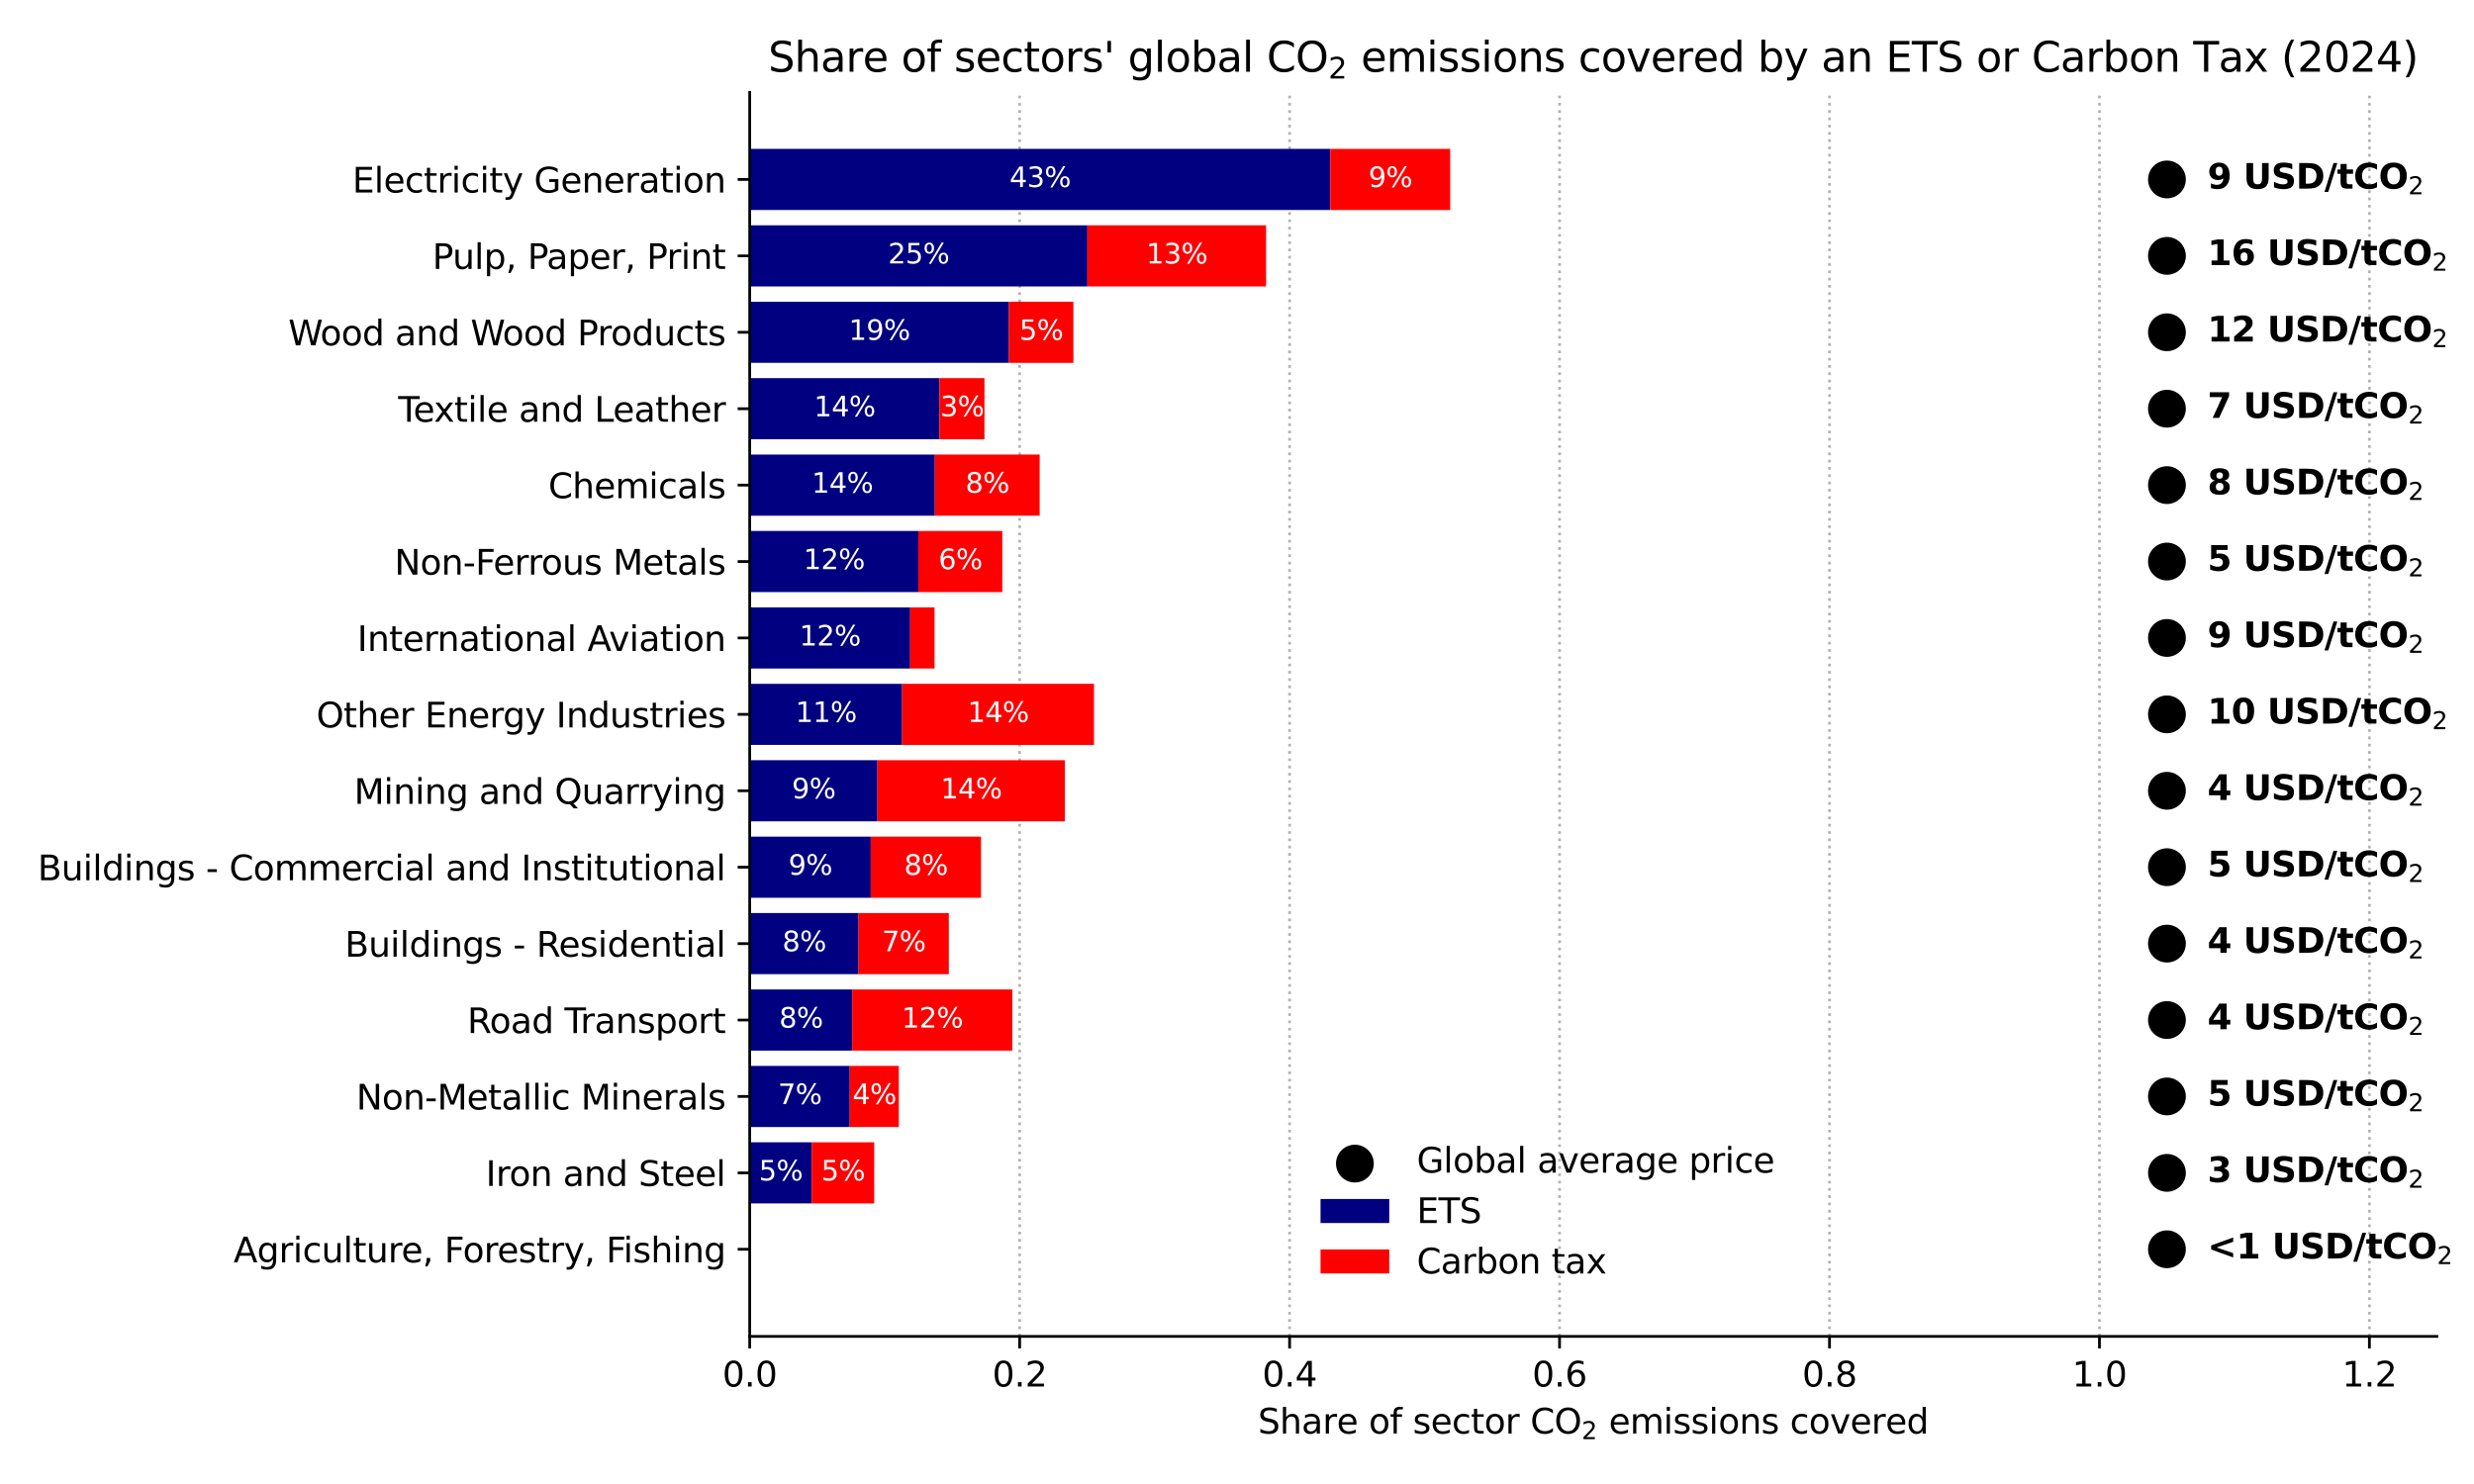 <?xml version="1.0" encoding="utf-8" standalone="no"?>
<!DOCTYPE svg PUBLIC "-//W3C//DTD SVG 1.1//EN"
  "http://www.w3.org/Graphics/SVG/1.1/DTD/svg11.dtd">
<svg xmlns:xlink="http://www.w3.org/1999/xlink" width="720pt" height="432pt" viewBox="0 0 720 432" xmlns="http://www.w3.org/2000/svg" version="1.1">
 <defs>
  <style type="text/css">*{stroke-linejoin: round; stroke-linecap: butt}</style>
 </defs>
 <g id="figure_1">
  <g id="patch_1">
   <path d="M 0 432 
L 720 432 
L 720 0 
L 0 0 
z
" style="fill: #ffffff"/>
  </g>
  <g id="axes_1">
   <g id="patch_2">
    <path d="M 218.185 389.032 
L 709.2 389.032 
L 709.2 26.88 
L 218.185 26.88 
z
" style="fill: #ffffff"/>
   </g>
   <g id="matplotlib.axis_1">
    <g id="xtick_1">
     <g id="line2d_1">
      <path d="M 218.185 389.032 
L 218.185 26.88 
" clip-path="url(#p04b461d0f6)" style="fill: none; stroke-dasharray: 0.8,1.32; stroke-dashoffset: 0; stroke: #808080; stroke-opacity: 0.6; stroke-width: 0.8"/>
     </g>
     <g id="line2d_2">
      <defs>
       <path id="m1f7dc9ec18" d="M 0 0 
L 0 3.5 
" style="stroke: #000000; stroke-width: 0.8"/>
      </defs>
      <g>
       <use xlink:href="#m1f7dc9ec18" x="218.185" y="389.032" style="stroke: #000000; stroke-width: 0.8"/>
      </g>
     </g>
     <g id="text_1">
      <!-- 0.0 -->
      <g transform="translate(210.233 403.63)scale(0.1 -0.1)">
       <defs>
        <path id="DejaVuSans-30" d="M 2034 4250 
Q 1547 4250 1301 3770 
Q 1056 3291 1056 2328 
Q 1056 1369 1301 889 
Q 1547 409 2034 409 
Q 2525 409 2770 889 
Q 3016 1369 3016 2328 
Q 3016 3291 2770 3770 
Q 2525 4250 2034 4250 
z
M 2034 4750 
Q 2819 4750 3233 4129 
Q 3647 3509 3647 2328 
Q 3647 1150 3233 529 
Q 2819 -91 2034 -91 
Q 1250 -91 836 529 
Q 422 1150 422 2328 
Q 422 3509 836 4129 
Q 1250 4750 2034 4750 
z
" transform="scale(0.016)"/>
        <path id="DejaVuSans-2e" d="M 684 794 
L 1344 794 
L 1344 0 
L 684 0 
L 684 794 
z
" transform="scale(0.016)"/>
       </defs>
       <use xlink:href="#DejaVuSans-30"/>
       <use xlink:href="#DejaVuSans-2e" x="63.623"/>
       <use xlink:href="#DejaVuSans-30" x="95.41"/>
      </g>
     </g>
    </g>
    <g id="xtick_2">
     <g id="line2d_3">
      <path d="M 296.747 389.032 
L 296.747 26.88 
" clip-path="url(#p04b461d0f6)" style="fill: none; stroke-dasharray: 0.8,1.32; stroke-dashoffset: 0; stroke: #808080; stroke-opacity: 0.6; stroke-width: 0.8"/>
     </g>
     <g id="line2d_4">
      <g>
       <use xlink:href="#m1f7dc9ec18" x="296.747" y="389.032" style="stroke: #000000; stroke-width: 0.8"/>
      </g>
     </g>
     <g id="text_2">
      <!-- 0.2 -->
      <g transform="translate(288.796 403.63)scale(0.1 -0.1)">
       <defs>
        <path id="DejaVuSans-32" d="M 1228 531 
L 3431 531 
L 3431 0 
L 469 0 
L 469 531 
Q 828 903 1448 1529 
Q 2069 2156 2228 2338 
Q 2531 2678 2651 2914 
Q 2772 3150 2772 3378 
Q 2772 3750 2511 3984 
Q 2250 4219 1831 4219 
Q 1534 4219 1204 4116 
Q 875 4013 500 3803 
L 500 4441 
Q 881 4594 1212 4672 
Q 1544 4750 1819 4750 
Q 2544 4750 2975 4387 
Q 3406 4025 3406 3419 
Q 3406 3131 3298 2873 
Q 3191 2616 2906 2266 
Q 2828 2175 2409 1742 
Q 1991 1309 1228 531 
z
" transform="scale(0.016)"/>
       </defs>
       <use xlink:href="#DejaVuSans-30"/>
       <use xlink:href="#DejaVuSans-2e" x="63.623"/>
       <use xlink:href="#DejaVuSans-32" x="95.41"/>
      </g>
     </g>
    </g>
    <g id="xtick_3">
     <g id="line2d_5">
      <path d="M 375.31 389.032 
L 375.31 26.88 
" clip-path="url(#p04b461d0f6)" style="fill: none; stroke-dasharray: 0.8,1.32; stroke-dashoffset: 0; stroke: #808080; stroke-opacity: 0.6; stroke-width: 0.8"/>
     </g>
     <g id="line2d_6">
      <g>
       <use xlink:href="#m1f7dc9ec18" x="375.31" y="389.032" style="stroke: #000000; stroke-width: 0.8"/>
      </g>
     </g>
     <g id="text_3">
      <!-- 0.4 -->
      <g transform="translate(367.358 403.63)scale(0.1 -0.1)">
       <defs>
        <path id="DejaVuSans-34" d="M 2419 4116 
L 825 1625 
L 2419 1625 
L 2419 4116 
z
M 2253 4666 
L 3047 4666 
L 3047 1625 
L 3713 1625 
L 3713 1100 
L 3047 1100 
L 3047 0 
L 2419 0 
L 2419 1100 
L 313 1100 
L 313 1709 
L 2253 4666 
z
" transform="scale(0.016)"/>
       </defs>
       <use xlink:href="#DejaVuSans-30"/>
       <use xlink:href="#DejaVuSans-2e" x="63.623"/>
       <use xlink:href="#DejaVuSans-34" x="95.41"/>
      </g>
     </g>
    </g>
    <g id="xtick_4">
     <g id="line2d_7">
      <path d="M 453.872 389.032 
L 453.872 26.88 
" clip-path="url(#p04b461d0f6)" style="fill: none; stroke-dasharray: 0.8,1.32; stroke-dashoffset: 0; stroke: #808080; stroke-opacity: 0.6; stroke-width: 0.8"/>
     </g>
     <g id="line2d_8">
      <g>
       <use xlink:href="#m1f7dc9ec18" x="453.872" y="389.032" style="stroke: #000000; stroke-width: 0.8"/>
      </g>
     </g>
     <g id="text_4">
      <!-- 0.6 -->
      <g transform="translate(445.921 403.63)scale(0.1 -0.1)">
       <defs>
        <path id="DejaVuSans-36" d="M 2113 2584 
Q 1688 2584 1439 2293 
Q 1191 2003 1191 1497 
Q 1191 994 1439 701 
Q 1688 409 2113 409 
Q 2538 409 2786 701 
Q 3034 994 3034 1497 
Q 3034 2003 2786 2293 
Q 2538 2584 2113 2584 
z
M 3366 4563 
L 3366 3988 
Q 3128 4100 2886 4159 
Q 2644 4219 2406 4219 
Q 1781 4219 1451 3797 
Q 1122 3375 1075 2522 
Q 1259 2794 1537 2939 
Q 1816 3084 2150 3084 
Q 2853 3084 3261 2657 
Q 3669 2231 3669 1497 
Q 3669 778 3244 343 
Q 2819 -91 2113 -91 
Q 1303 -91 875 529 
Q 447 1150 447 2328 
Q 447 3434 972 4092 
Q 1497 4750 2381 4750 
Q 2619 4750 2861 4703 
Q 3103 4656 3366 4563 
z
" transform="scale(0.016)"/>
       </defs>
       <use xlink:href="#DejaVuSans-30"/>
       <use xlink:href="#DejaVuSans-2e" x="63.623"/>
       <use xlink:href="#DejaVuSans-36" x="95.41"/>
      </g>
     </g>
    </g>
    <g id="xtick_5">
     <g id="line2d_9">
      <path d="M 532.435 389.032 
L 532.435 26.88 
" clip-path="url(#p04b461d0f6)" style="fill: none; stroke-dasharray: 0.8,1.32; stroke-dashoffset: 0; stroke: #808080; stroke-opacity: 0.6; stroke-width: 0.8"/>
     </g>
     <g id="line2d_10">
      <g>
       <use xlink:href="#m1f7dc9ec18" x="532.435" y="389.032" style="stroke: #000000; stroke-width: 0.8"/>
      </g>
     </g>
     <g id="text_5">
      <!-- 0.8 -->
      <g transform="translate(524.483 403.63)scale(0.1 -0.1)">
       <defs>
        <path id="DejaVuSans-38" d="M 2034 2216 
Q 1584 2216 1326 1975 
Q 1069 1734 1069 1313 
Q 1069 891 1326 650 
Q 1584 409 2034 409 
Q 2484 409 2743 651 
Q 3003 894 3003 1313 
Q 3003 1734 2745 1975 
Q 2488 2216 2034 2216 
z
M 1403 2484 
Q 997 2584 770 2862 
Q 544 3141 544 3541 
Q 544 4100 942 4425 
Q 1341 4750 2034 4750 
Q 2731 4750 3128 4425 
Q 3525 4100 3525 3541 
Q 3525 3141 3298 2862 
Q 3072 2584 2669 2484 
Q 3125 2378 3379 2068 
Q 3634 1759 3634 1313 
Q 3634 634 3220 271 
Q 2806 -91 2034 -91 
Q 1263 -91 848 271 
Q 434 634 434 1313 
Q 434 1759 690 2068 
Q 947 2378 1403 2484 
z
M 1172 3481 
Q 1172 3119 1398 2916 
Q 1625 2713 2034 2713 
Q 2441 2713 2670 2916 
Q 2900 3119 2900 3481 
Q 2900 3844 2670 4047 
Q 2441 4250 2034 4250 
Q 1625 4250 1398 4047 
Q 1172 3844 1172 3481 
z
" transform="scale(0.016)"/>
       </defs>
       <use xlink:href="#DejaVuSans-30"/>
       <use xlink:href="#DejaVuSans-2e" x="63.623"/>
       <use xlink:href="#DejaVuSans-38" x="95.41"/>
      </g>
     </g>
    </g>
    <g id="xtick_6">
     <g id="line2d_11">
      <path d="M 610.997 389.032 
L 610.997 26.88 
" clip-path="url(#p04b461d0f6)" style="fill: none; stroke-dasharray: 0.8,1.32; stroke-dashoffset: 0; stroke: #808080; stroke-opacity: 0.6; stroke-width: 0.8"/>
     </g>
     <g id="line2d_12">
      <g>
       <use xlink:href="#m1f7dc9ec18" x="610.997" y="389.032" style="stroke: #000000; stroke-width: 0.8"/>
      </g>
     </g>
     <g id="text_6">
      <!-- 1.0 -->
      <g transform="translate(603.045 403.63)scale(0.1 -0.1)">
       <defs>
        <path id="DejaVuSans-31" d="M 794 531 
L 1825 531 
L 1825 4091 
L 703 3866 
L 703 4441 
L 1819 4666 
L 2450 4666 
L 2450 531 
L 3481 531 
L 3481 0 
L 794 0 
L 794 531 
z
" transform="scale(0.016)"/>
       </defs>
       <use xlink:href="#DejaVuSans-31"/>
       <use xlink:href="#DejaVuSans-2e" x="63.623"/>
       <use xlink:href="#DejaVuSans-30" x="95.41"/>
      </g>
     </g>
    </g>
    <g id="xtick_7">
     <g id="line2d_13">
      <path d="M 689.559 389.032 
L 689.559 26.88 
" clip-path="url(#p04b461d0f6)" style="fill: none; stroke-dasharray: 0.8,1.32; stroke-dashoffset: 0; stroke: #808080; stroke-opacity: 0.6; stroke-width: 0.8"/>
     </g>
     <g id="line2d_14">
      <g>
       <use xlink:href="#m1f7dc9ec18" x="689.559" y="389.032" style="stroke: #000000; stroke-width: 0.8"/>
      </g>
     </g>
     <g id="text_7">
      <!-- 1.2 -->
      <g transform="translate(681.608 403.63)scale(0.1 -0.1)">
       <use xlink:href="#DejaVuSans-31"/>
       <use xlink:href="#DejaVuSans-2e" x="63.623"/>
       <use xlink:href="#DejaVuSans-32" x="95.41"/>
      </g>
     </g>
    </g>
    <g id="text_8">
     <!-- Share of sector CO$_2$ emissions covered -->
     <g transform="translate(366.092 417.309)scale(0.1 -0.1)">
      <defs>
       <path id="DejaVuSans-53" d="M 3425 4513 
L 3425 3897 
Q 3066 4069 2747 4153 
Q 2428 4238 2131 4238 
Q 1616 4238 1336 4038 
Q 1056 3838 1056 3469 
Q 1056 3159 1242 3001 
Q 1428 2844 1947 2747 
L 2328 2669 
Q 3034 2534 3370 2195 
Q 3706 1856 3706 1288 
Q 3706 609 3251 259 
Q 2797 -91 1919 -91 
Q 1588 -91 1214 -16 
Q 841 59 441 206 
L 441 856 
Q 825 641 1194 531 
Q 1563 422 1919 422 
Q 2459 422 2753 634 
Q 3047 847 3047 1241 
Q 3047 1584 2836 1778 
Q 2625 1972 2144 2069 
L 1759 2144 
Q 1053 2284 737 2584 
Q 422 2884 422 3419 
Q 422 4038 858 4394 
Q 1294 4750 2059 4750 
Q 2388 4750 2728 4690 
Q 3069 4631 3425 4513 
z
" transform="scale(0.016)"/>
       <path id="DejaVuSans-68" d="M 3513 2113 
L 3513 0 
L 2938 0 
L 2938 2094 
Q 2938 2591 2744 2837 
Q 2550 3084 2163 3084 
Q 1697 3084 1428 2787 
Q 1159 2491 1159 1978 
L 1159 0 
L 581 0 
L 581 4863 
L 1159 4863 
L 1159 2956 
Q 1366 3272 1645 3428 
Q 1925 3584 2291 3584 
Q 2894 3584 3203 3211 
Q 3513 2838 3513 2113 
z
" transform="scale(0.016)"/>
       <path id="DejaVuSans-61" d="M 2194 1759 
Q 1497 1759 1228 1600 
Q 959 1441 959 1056 
Q 959 750 1161 570 
Q 1363 391 1709 391 
Q 2188 391 2477 730 
Q 2766 1069 2766 1631 
L 2766 1759 
L 2194 1759 
z
M 3341 1997 
L 3341 0 
L 2766 0 
L 2766 531 
Q 2569 213 2275 61 
Q 1981 -91 1556 -91 
Q 1019 -91 701 211 
Q 384 513 384 1019 
Q 384 1609 779 1909 
Q 1175 2209 1959 2209 
L 2766 2209 
L 2766 2266 
Q 2766 2663 2505 2880 
Q 2244 3097 1772 3097 
Q 1472 3097 1187 3025 
Q 903 2953 641 2809 
L 641 3341 
Q 956 3463 1253 3523 
Q 1550 3584 1831 3584 
Q 2591 3584 2966 3190 
Q 3341 2797 3341 1997 
z
" transform="scale(0.016)"/>
       <path id="DejaVuSans-72" d="M 2631 2963 
Q 2534 3019 2420 3045 
Q 2306 3072 2169 3072 
Q 1681 3072 1420 2755 
Q 1159 2438 1159 1844 
L 1159 0 
L 581 0 
L 581 3500 
L 1159 3500 
L 1159 2956 
Q 1341 3275 1631 3429 
Q 1922 3584 2338 3584 
Q 2397 3584 2469 3576 
Q 2541 3569 2628 3553 
L 2631 2963 
z
" transform="scale(0.016)"/>
       <path id="DejaVuSans-65" d="M 3597 1894 
L 3597 1613 
L 953 1613 
Q 991 1019 1311 708 
Q 1631 397 2203 397 
Q 2534 397 2845 478 
Q 3156 559 3463 722 
L 3463 178 
Q 3153 47 2828 -22 
Q 2503 -91 2169 -91 
Q 1331 -91 842 396 
Q 353 884 353 1716 
Q 353 2575 817 3079 
Q 1281 3584 2069 3584 
Q 2775 3584 3186 3129 
Q 3597 2675 3597 1894 
z
M 3022 2063 
Q 3016 2534 2758 2815 
Q 2500 3097 2075 3097 
Q 1594 3097 1305 2825 
Q 1016 2553 972 2059 
L 3022 2063 
z
" transform="scale(0.016)"/>
       <path id="DejaVuSans-20" transform="scale(0.016)"/>
       <path id="DejaVuSans-6f" d="M 1959 3097 
Q 1497 3097 1228 2736 
Q 959 2375 959 1747 
Q 959 1119 1226 758 
Q 1494 397 1959 397 
Q 2419 397 2687 759 
Q 2956 1122 2956 1747 
Q 2956 2369 2687 2733 
Q 2419 3097 1959 3097 
z
M 1959 3584 
Q 2709 3584 3137 3096 
Q 3566 2609 3566 1747 
Q 3566 888 3137 398 
Q 2709 -91 1959 -91 
Q 1206 -91 779 398 
Q 353 888 353 1747 
Q 353 2609 779 3096 
Q 1206 3584 1959 3584 
z
" transform="scale(0.016)"/>
       <path id="DejaVuSans-66" d="M 2375 4863 
L 2375 4384 
L 1825 4384 
Q 1516 4384 1395 4259 
Q 1275 4134 1275 3809 
L 1275 3500 
L 2222 3500 
L 2222 3053 
L 1275 3053 
L 1275 0 
L 697 0 
L 697 3053 
L 147 3053 
L 147 3500 
L 697 3500 
L 697 3744 
Q 697 4328 969 4595 
Q 1241 4863 1831 4863 
L 2375 4863 
z
" transform="scale(0.016)"/>
       <path id="DejaVuSans-73" d="M 2834 3397 
L 2834 2853 
Q 2591 2978 2328 3040 
Q 2066 3103 1784 3103 
Q 1356 3103 1142 2972 
Q 928 2841 928 2578 
Q 928 2378 1081 2264 
Q 1234 2150 1697 2047 
L 1894 2003 
Q 2506 1872 2764 1633 
Q 3022 1394 3022 966 
Q 3022 478 2636 193 
Q 2250 -91 1575 -91 
Q 1294 -91 989 -36 
Q 684 19 347 128 
L 347 722 
Q 666 556 975 473 
Q 1284 391 1588 391 
Q 1994 391 2212 530 
Q 2431 669 2431 922 
Q 2431 1156 2273 1281 
Q 2116 1406 1581 1522 
L 1381 1569 
Q 847 1681 609 1914 
Q 372 2147 372 2553 
Q 372 3047 722 3315 
Q 1072 3584 1716 3584 
Q 2034 3584 2315 3537 
Q 2597 3491 2834 3397 
z
" transform="scale(0.016)"/>
       <path id="DejaVuSans-63" d="M 3122 3366 
L 3122 2828 
Q 2878 2963 2633 3030 
Q 2388 3097 2138 3097 
Q 1578 3097 1268 2742 
Q 959 2388 959 1747 
Q 959 1106 1268 751 
Q 1578 397 2138 397 
Q 2388 397 2633 464 
Q 2878 531 3122 666 
L 3122 134 
Q 2881 22 2623 -34 
Q 2366 -91 2075 -91 
Q 1284 -91 818 406 
Q 353 903 353 1747 
Q 353 2603 823 3093 
Q 1294 3584 2113 3584 
Q 2378 3584 2631 3529 
Q 2884 3475 3122 3366 
z
" transform="scale(0.016)"/>
       <path id="DejaVuSans-74" d="M 1172 4494 
L 1172 3500 
L 2356 3500 
L 2356 3053 
L 1172 3053 
L 1172 1153 
Q 1172 725 1289 603 
Q 1406 481 1766 481 
L 2356 481 
L 2356 0 
L 1766 0 
Q 1100 0 847 248 
Q 594 497 594 1153 
L 594 3053 
L 172 3053 
L 172 3500 
L 594 3500 
L 594 4494 
L 1172 4494 
z
" transform="scale(0.016)"/>
       <path id="DejaVuSans-43" d="M 4122 4306 
L 4122 3641 
Q 3803 3938 3442 4084 
Q 3081 4231 2675 4231 
Q 1875 4231 1450 3742 
Q 1025 3253 1025 2328 
Q 1025 1406 1450 917 
Q 1875 428 2675 428 
Q 3081 428 3442 575 
Q 3803 722 4122 1019 
L 4122 359 
Q 3791 134 3420 21 
Q 3050 -91 2638 -91 
Q 1578 -91 968 557 
Q 359 1206 359 2328 
Q 359 3453 968 4101 
Q 1578 4750 2638 4750 
Q 3056 4750 3426 4639 
Q 3797 4528 4122 4306 
z
" transform="scale(0.016)"/>
       <path id="DejaVuSans-4f" d="M 2522 4238 
Q 1834 4238 1429 3725 
Q 1025 3213 1025 2328 
Q 1025 1447 1429 934 
Q 1834 422 2522 422 
Q 3209 422 3611 934 
Q 4013 1447 4013 2328 
Q 4013 3213 3611 3725 
Q 3209 4238 2522 4238 
z
M 2522 4750 
Q 3503 4750 4090 4092 
Q 4678 3434 4678 2328 
Q 4678 1225 4090 567 
Q 3503 -91 2522 -91 
Q 1538 -91 948 565 
Q 359 1222 359 2328 
Q 359 3434 948 4092 
Q 1538 4750 2522 4750 
z
" transform="scale(0.016)"/>
       <path id="DejaVuSans-6d" d="M 3328 2828 
Q 3544 3216 3844 3400 
Q 4144 3584 4550 3584 
Q 5097 3584 5394 3201 
Q 5691 2819 5691 2113 
L 5691 0 
L 5113 0 
L 5113 2094 
Q 5113 2597 4934 2840 
Q 4756 3084 4391 3084 
Q 3944 3084 3684 2787 
Q 3425 2491 3425 1978 
L 3425 0 
L 2847 0 
L 2847 2094 
Q 2847 2600 2669 2842 
Q 2491 3084 2119 3084 
Q 1678 3084 1418 2786 
Q 1159 2488 1159 1978 
L 1159 0 
L 581 0 
L 581 3500 
L 1159 3500 
L 1159 2956 
Q 1356 3278 1631 3431 
Q 1906 3584 2284 3584 
Q 2666 3584 2933 3390 
Q 3200 3197 3328 2828 
z
" transform="scale(0.016)"/>
       <path id="DejaVuSans-69" d="M 603 3500 
L 1178 3500 
L 1178 0 
L 603 0 
L 603 3500 
z
M 603 4863 
L 1178 4863 
L 1178 4134 
L 603 4134 
L 603 4863 
z
" transform="scale(0.016)"/>
       <path id="DejaVuSans-6e" d="M 3513 2113 
L 3513 0 
L 2938 0 
L 2938 2094 
Q 2938 2591 2744 2837 
Q 2550 3084 2163 3084 
Q 1697 3084 1428 2787 
Q 1159 2491 1159 1978 
L 1159 0 
L 581 0 
L 581 3500 
L 1159 3500 
L 1159 2956 
Q 1366 3272 1645 3428 
Q 1925 3584 2291 3584 
Q 2894 3584 3203 3211 
Q 3513 2838 3513 2113 
z
" transform="scale(0.016)"/>
       <path id="DejaVuSans-76" d="M 191 3500 
L 800 3500 
L 1894 563 
L 2988 3500 
L 3597 3500 
L 2284 0 
L 1503 0 
L 191 3500 
z
" transform="scale(0.016)"/>
       <path id="DejaVuSans-64" d="M 2906 2969 
L 2906 4863 
L 3481 4863 
L 3481 0 
L 2906 0 
L 2906 525 
Q 2725 213 2448 61 
Q 2172 -91 1784 -91 
Q 1150 -91 751 415 
Q 353 922 353 1747 
Q 353 2572 751 3078 
Q 1150 3584 1784 3584 
Q 2172 3584 2448 3432 
Q 2725 3281 2906 2969 
z
M 947 1747 
Q 947 1113 1208 752 
Q 1469 391 1925 391 
Q 2381 391 2643 752 
Q 2906 1113 2906 1747 
Q 2906 2381 2643 2742 
Q 2381 3103 1925 3103 
Q 1469 3103 1208 2742 
Q 947 2381 947 1747 
z
" transform="scale(0.016)"/>
      </defs>
      <use xlink:href="#DejaVuSans-53" transform="translate(0 0.016)"/>
      <use xlink:href="#DejaVuSans-68" transform="translate(63.477 0.016)"/>
      <use xlink:href="#DejaVuSans-61" transform="translate(126.855 0.016)"/>
      <use xlink:href="#DejaVuSans-72" transform="translate(188.135 0.016)"/>
      <use xlink:href="#DejaVuSans-65" transform="translate(229.248 0.016)"/>
      <use xlink:href="#DejaVuSans-20" transform="translate(290.771 0.016)"/>
      <use xlink:href="#DejaVuSans-6f" transform="translate(322.559 0.016)"/>
      <use xlink:href="#DejaVuSans-66" transform="translate(383.74 0.016)"/>
      <use xlink:href="#DejaVuSans-20" transform="translate(418.945 0.016)"/>
      <use xlink:href="#DejaVuSans-73" transform="translate(450.732 0.016)"/>
      <use xlink:href="#DejaVuSans-65" transform="translate(502.832 0.016)"/>
      <use xlink:href="#DejaVuSans-63" transform="translate(564.355 0.016)"/>
      <use xlink:href="#DejaVuSans-74" transform="translate(619.336 0.016)"/>
      <use xlink:href="#DejaVuSans-6f" transform="translate(658.545 0.016)"/>
      <use xlink:href="#DejaVuSans-72" transform="translate(719.727 0.016)"/>
      <use xlink:href="#DejaVuSans-20" transform="translate(760.84 0.016)"/>
      <use xlink:href="#DejaVuSans-43" transform="translate(792.627 0.016)"/>
      <use xlink:href="#DejaVuSans-4f" transform="translate(862.451 0.016)"/>
      <use xlink:href="#DejaVuSans-32" transform="translate(942.119 -16.391)scale(0.7)"/>
      <use xlink:href="#DejaVuSans-20" transform="translate(989.39 0.016)"/>
      <use xlink:href="#DejaVuSans-65" transform="translate(1021.177 0.016)"/>
      <use xlink:href="#DejaVuSans-6d" transform="translate(1082.7 0.016)"/>
      <use xlink:href="#DejaVuSans-69" transform="translate(1180.112 0.016)"/>
      <use xlink:href="#DejaVuSans-73" transform="translate(1207.896 0.016)"/>
      <use xlink:href="#DejaVuSans-73" transform="translate(1259.995 0.016)"/>
      <use xlink:href="#DejaVuSans-69" transform="translate(1312.095 0.016)"/>
      <use xlink:href="#DejaVuSans-6f" transform="translate(1339.878 0.016)"/>
      <use xlink:href="#DejaVuSans-6e" transform="translate(1401.06 0.016)"/>
      <use xlink:href="#DejaVuSans-73" transform="translate(1464.438 0.016)"/>
      <use xlink:href="#DejaVuSans-20" transform="translate(1516.538 0.016)"/>
      <use xlink:href="#DejaVuSans-63" transform="translate(1548.325 0.016)"/>
      <use xlink:href="#DejaVuSans-6f" transform="translate(1603.306 0.016)"/>
      <use xlink:href="#DejaVuSans-76" transform="translate(1664.487 0.016)"/>
      <use xlink:href="#DejaVuSans-65" transform="translate(1723.667 0.016)"/>
      <use xlink:href="#DejaVuSans-72" transform="translate(1785.19 0.016)"/>
      <use xlink:href="#DejaVuSans-65" transform="translate(1826.304 0.016)"/>
      <use xlink:href="#DejaVuSans-64" transform="translate(1887.827 0.016)"/>
     </g>
    </g>
   </g>
   <g id="matplotlib.axis_2">
    <g id="ytick_1">
     <g id="line2d_15">
      <defs>
       <path id="m9457108725" d="M 0 0 
L -3.5 0 
" style="stroke: #000000; stroke-width: 0.8"/>
      </defs>
      <g>
       <use xlink:href="#m9457108725" x="218.185" y="52.24" style="stroke: #000000; stroke-width: 0.8"/>
      </g>
     </g>
     <g id="text_9">
      <!-- Electricity Generation -->
      <g transform="translate(102.547 56.039)scale(0.1 -0.1)">
       <defs>
        <path id="DejaVuSans-45" d="M 628 4666 
L 3578 4666 
L 3578 4134 
L 1259 4134 
L 1259 2753 
L 3481 2753 
L 3481 2222 
L 1259 2222 
L 1259 531 
L 3634 531 
L 3634 0 
L 628 0 
L 628 4666 
z
" transform="scale(0.016)"/>
        <path id="DejaVuSans-6c" d="M 603 4863 
L 1178 4863 
L 1178 0 
L 603 0 
L 603 4863 
z
" transform="scale(0.016)"/>
        <path id="DejaVuSans-79" d="M 2059 -325 
Q 1816 -950 1584 -1140 
Q 1353 -1331 966 -1331 
L 506 -1331 
L 506 -850 
L 844 -850 
Q 1081 -850 1212 -737 
Q 1344 -625 1503 -206 
L 1606 56 
L 191 3500 
L 800 3500 
L 1894 763 
L 2988 3500 
L 3597 3500 
L 2059 -325 
z
" transform="scale(0.016)"/>
        <path id="DejaVuSans-47" d="M 3809 666 
L 3809 1919 
L 2778 1919 
L 2778 2438 
L 4434 2438 
L 4434 434 
Q 4069 175 3628 42 
Q 3188 -91 2688 -91 
Q 1594 -91 976 548 
Q 359 1188 359 2328 
Q 359 3472 976 4111 
Q 1594 4750 2688 4750 
Q 3144 4750 3555 4637 
Q 3966 4525 4313 4306 
L 4313 3634 
Q 3963 3931 3569 4081 
Q 3175 4231 2741 4231 
Q 1884 4231 1454 3753 
Q 1025 3275 1025 2328 
Q 1025 1384 1454 906 
Q 1884 428 2741 428 
Q 3075 428 3337 486 
Q 3600 544 3809 666 
z
" transform="scale(0.016)"/>
       </defs>
       <use xlink:href="#DejaVuSans-45"/>
       <use xlink:href="#DejaVuSans-6c" x="63.184"/>
       <use xlink:href="#DejaVuSans-65" x="90.967"/>
       <use xlink:href="#DejaVuSans-63" x="152.49"/>
       <use xlink:href="#DejaVuSans-74" x="207.471"/>
       <use xlink:href="#DejaVuSans-72" x="246.68"/>
       <use xlink:href="#DejaVuSans-69" x="287.793"/>
       <use xlink:href="#DejaVuSans-63" x="315.576"/>
       <use xlink:href="#DejaVuSans-69" x="370.557"/>
       <use xlink:href="#DejaVuSans-74" x="398.34"/>
       <use xlink:href="#DejaVuSans-79" x="437.549"/>
       <use xlink:href="#DejaVuSans-20" x="496.729"/>
       <use xlink:href="#DejaVuSans-47" x="528.516"/>
       <use xlink:href="#DejaVuSans-65" x="606.006"/>
       <use xlink:href="#DejaVuSans-6e" x="667.529"/>
       <use xlink:href="#DejaVuSans-65" x="730.908"/>
       <use xlink:href="#DejaVuSans-72" x="792.432"/>
       <use xlink:href="#DejaVuSans-61" x="833.545"/>
       <use xlink:href="#DejaVuSans-74" x="894.824"/>
       <use xlink:href="#DejaVuSans-69" x="934.033"/>
       <use xlink:href="#DejaVuSans-6f" x="961.816"/>
       <use xlink:href="#DejaVuSans-6e" x="1022.998"/>
      </g>
     </g>
    </g>
    <g id="ytick_2">
     <g id="line2d_16">
      <g>
       <use xlink:href="#m9457108725" x="218.185" y="74.485" style="stroke: #000000; stroke-width: 0.8"/>
      </g>
     </g>
     <g id="text_10">
      <!-- Pulp, Paper, Print -->
      <g transform="translate(125.832 78.284)scale(0.1 -0.1)">
       <defs>
        <path id="DejaVuSans-50" d="M 1259 4147 
L 1259 2394 
L 2053 2394 
Q 2494 2394 2734 2622 
Q 2975 2850 2975 3272 
Q 2975 3691 2734 3919 
Q 2494 4147 2053 4147 
L 1259 4147 
z
M 628 4666 
L 2053 4666 
Q 2838 4666 3239 4311 
Q 3641 3956 3641 3272 
Q 3641 2581 3239 2228 
Q 2838 1875 2053 1875 
L 1259 1875 
L 1259 0 
L 628 0 
L 628 4666 
z
" transform="scale(0.016)"/>
        <path id="DejaVuSans-75" d="M 544 1381 
L 544 3500 
L 1119 3500 
L 1119 1403 
Q 1119 906 1312 657 
Q 1506 409 1894 409 
Q 2359 409 2629 706 
Q 2900 1003 2900 1516 
L 2900 3500 
L 3475 3500 
L 3475 0 
L 2900 0 
L 2900 538 
Q 2691 219 2414 64 
Q 2138 -91 1772 -91 
Q 1169 -91 856 284 
Q 544 659 544 1381 
z
M 1991 3584 
L 1991 3584 
z
" transform="scale(0.016)"/>
        <path id="DejaVuSans-70" d="M 1159 525 
L 1159 -1331 
L 581 -1331 
L 581 3500 
L 1159 3500 
L 1159 2969 
Q 1341 3281 1617 3432 
Q 1894 3584 2278 3584 
Q 2916 3584 3314 3078 
Q 3713 2572 3713 1747 
Q 3713 922 3314 415 
Q 2916 -91 2278 -91 
Q 1894 -91 1617 61 
Q 1341 213 1159 525 
z
M 3116 1747 
Q 3116 2381 2855 2742 
Q 2594 3103 2138 3103 
Q 1681 3103 1420 2742 
Q 1159 2381 1159 1747 
Q 1159 1113 1420 752 
Q 1681 391 2138 391 
Q 2594 391 2855 752 
Q 3116 1113 3116 1747 
z
" transform="scale(0.016)"/>
        <path id="DejaVuSans-2c" d="M 750 794 
L 1409 794 
L 1409 256 
L 897 -744 
L 494 -744 
L 750 256 
L 750 794 
z
" transform="scale(0.016)"/>
       </defs>
       <use xlink:href="#DejaVuSans-50"/>
       <use xlink:href="#DejaVuSans-75" x="58.553"/>
       <use xlink:href="#DejaVuSans-6c" x="121.932"/>
       <use xlink:href="#DejaVuSans-70" x="149.715"/>
       <use xlink:href="#DejaVuSans-2c" x="213.191"/>
       <use xlink:href="#DejaVuSans-20" x="244.979"/>
       <use xlink:href="#DejaVuSans-50" x="276.766"/>
       <use xlink:href="#DejaVuSans-61" x="332.568"/>
       <use xlink:href="#DejaVuSans-70" x="393.848"/>
       <use xlink:href="#DejaVuSans-65" x="457.324"/>
       <use xlink:href="#DejaVuSans-72" x="518.848"/>
       <use xlink:href="#DejaVuSans-2c" x="559.961"/>
       <use xlink:href="#DejaVuSans-20" x="591.748"/>
       <use xlink:href="#DejaVuSans-50" x="623.535"/>
       <use xlink:href="#DejaVuSans-72" x="682.088"/>
       <use xlink:href="#DejaVuSans-69" x="723.201"/>
       <use xlink:href="#DejaVuSans-6e" x="750.984"/>
       <use xlink:href="#DejaVuSans-74" x="814.363"/>
      </g>
     </g>
    </g>
    <g id="ytick_3">
     <g id="line2d_17">
      <g>
       <use xlink:href="#m9457108725" x="218.185" y="96.73" style="stroke: #000000; stroke-width: 0.8"/>
      </g>
     </g>
     <g id="text_11">
      <!-- Wood and Wood Products -->
      <g transform="translate(83.891 100.529)scale(0.1 -0.1)">
       <defs>
        <path id="DejaVuSans-57" d="M 213 4666 
L 850 4666 
L 1831 722 
L 2809 4666 
L 3519 4666 
L 4500 722 
L 5478 4666 
L 6119 4666 
L 4947 0 
L 4153 0 
L 3169 4050 
L 2175 0 
L 1381 0 
L 213 4666 
z
" transform="scale(0.016)"/>
       </defs>
       <use xlink:href="#DejaVuSans-57"/>
       <use xlink:href="#DejaVuSans-6f" x="93.002"/>
       <use xlink:href="#DejaVuSans-6f" x="154.184"/>
       <use xlink:href="#DejaVuSans-64" x="215.365"/>
       <use xlink:href="#DejaVuSans-20" x="278.842"/>
       <use xlink:href="#DejaVuSans-61" x="310.629"/>
       <use xlink:href="#DejaVuSans-6e" x="371.908"/>
       <use xlink:href="#DejaVuSans-64" x="435.287"/>
       <use xlink:href="#DejaVuSans-20" x="498.764"/>
       <use xlink:href="#DejaVuSans-57" x="530.551"/>
       <use xlink:href="#DejaVuSans-6f" x="623.553"/>
       <use xlink:href="#DejaVuSans-6f" x="684.734"/>
       <use xlink:href="#DejaVuSans-64" x="745.916"/>
       <use xlink:href="#DejaVuSans-20" x="809.393"/>
       <use xlink:href="#DejaVuSans-50" x="841.18"/>
       <use xlink:href="#DejaVuSans-72" x="899.732"/>
       <use xlink:href="#DejaVuSans-6f" x="938.596"/>
       <use xlink:href="#DejaVuSans-64" x="999.777"/>
       <use xlink:href="#DejaVuSans-75" x="1063.254"/>
       <use xlink:href="#DejaVuSans-63" x="1126.633"/>
       <use xlink:href="#DejaVuSans-74" x="1181.613"/>
       <use xlink:href="#DejaVuSans-73" x="1220.822"/>
      </g>
     </g>
    </g>
    <g id="ytick_4">
     <g id="line2d_18">
      <g>
       <use xlink:href="#m9457108725" x="218.185" y="118.975" style="stroke: #000000; stroke-width: 0.8"/>
      </g>
     </g>
     <g id="text_12">
      <!-- Textile and Leather -->
      <g transform="translate(115.88 122.774)scale(0.1 -0.1)">
       <defs>
        <path id="DejaVuSans-54" d="M -19 4666 
L 3928 4666 
L 3928 4134 
L 2272 4134 
L 2272 0 
L 1638 0 
L 1638 4134 
L -19 4134 
L -19 4666 
z
" transform="scale(0.016)"/>
        <path id="DejaVuSans-78" d="M 3513 3500 
L 2247 1797 
L 3578 0 
L 2900 0 
L 1881 1375 
L 863 0 
L 184 0 
L 1544 1831 
L 300 3500 
L 978 3500 
L 1906 2253 
L 2834 3500 
L 3513 3500 
z
" transform="scale(0.016)"/>
        <path id="DejaVuSans-4c" d="M 628 4666 
L 1259 4666 
L 1259 531 
L 3531 531 
L 3531 0 
L 628 0 
L 628 4666 
z
" transform="scale(0.016)"/>
       </defs>
       <use xlink:href="#DejaVuSans-54"/>
       <use xlink:href="#DejaVuSans-65" x="44.084"/>
       <use xlink:href="#DejaVuSans-78" x="103.857"/>
       <use xlink:href="#DejaVuSans-74" x="163.037"/>
       <use xlink:href="#DejaVuSans-69" x="202.246"/>
       <use xlink:href="#DejaVuSans-6c" x="230.029"/>
       <use xlink:href="#DejaVuSans-65" x="257.812"/>
       <use xlink:href="#DejaVuSans-20" x="319.336"/>
       <use xlink:href="#DejaVuSans-61" x="351.123"/>
       <use xlink:href="#DejaVuSans-6e" x="412.402"/>
       <use xlink:href="#DejaVuSans-64" x="475.781"/>
       <use xlink:href="#DejaVuSans-20" x="539.258"/>
       <use xlink:href="#DejaVuSans-4c" x="571.045"/>
       <use xlink:href="#DejaVuSans-65" x="625.008"/>
       <use xlink:href="#DejaVuSans-61" x="686.531"/>
       <use xlink:href="#DejaVuSans-74" x="747.811"/>
       <use xlink:href="#DejaVuSans-68" x="787.02"/>
       <use xlink:href="#DejaVuSans-65" x="850.398"/>
       <use xlink:href="#DejaVuSans-72" x="911.922"/>
      </g>
     </g>
    </g>
    <g id="ytick_5">
     <g id="line2d_19">
      <g>
       <use xlink:href="#m9457108725" x="218.185" y="141.22" style="stroke: #000000; stroke-width: 0.8"/>
      </g>
     </g>
     <g id="text_13">
      <!-- Chemicals -->
      <g transform="translate(159.579 145.02)scale(0.1 -0.1)">
       <use xlink:href="#DejaVuSans-43"/>
       <use xlink:href="#DejaVuSans-68" x="69.824"/>
       <use xlink:href="#DejaVuSans-65" x="133.203"/>
       <use xlink:href="#DejaVuSans-6d" x="194.727"/>
       <use xlink:href="#DejaVuSans-69" x="292.139"/>
       <use xlink:href="#DejaVuSans-63" x="319.922"/>
       <use xlink:href="#DejaVuSans-61" x="374.902"/>
       <use xlink:href="#DejaVuSans-6c" x="436.182"/>
       <use xlink:href="#DejaVuSans-73" x="463.965"/>
      </g>
     </g>
    </g>
    <g id="ytick_6">
     <g id="line2d_20">
      <g>
       <use xlink:href="#m9457108725" x="218.185" y="163.466" style="stroke: #000000; stroke-width: 0.8"/>
      </g>
     </g>
     <g id="text_14">
      <!-- Non-Ferrous Metals -->
      <g transform="translate(114.802 167.265)scale(0.1 -0.1)">
       <defs>
        <path id="DejaVuSans-4e" d="M 628 4666 
L 1478 4666 
L 3547 763 
L 3547 4666 
L 4159 4666 
L 4159 0 
L 3309 0 
L 1241 3903 
L 1241 0 
L 628 0 
L 628 4666 
z
" transform="scale(0.016)"/>
        <path id="DejaVuSans-2d" d="M 313 2009 
L 1997 2009 
L 1997 1497 
L 313 1497 
L 313 2009 
z
" transform="scale(0.016)"/>
        <path id="DejaVuSans-46" d="M 628 4666 
L 3309 4666 
L 3309 4134 
L 1259 4134 
L 1259 2759 
L 3109 2759 
L 3109 2228 
L 1259 2228 
L 1259 0 
L 628 0 
L 628 4666 
z
" transform="scale(0.016)"/>
        <path id="DejaVuSans-4d" d="M 628 4666 
L 1569 4666 
L 2759 1491 
L 3956 4666 
L 4897 4666 
L 4897 0 
L 4281 0 
L 4281 4097 
L 3078 897 
L 2444 897 
L 1241 4097 
L 1241 0 
L 628 0 
L 628 4666 
z
" transform="scale(0.016)"/>
       </defs>
       <use xlink:href="#DejaVuSans-4e"/>
       <use xlink:href="#DejaVuSans-6f" x="74.805"/>
       <use xlink:href="#DejaVuSans-6e" x="135.986"/>
       <use xlink:href="#DejaVuSans-2d" x="199.365"/>
       <use xlink:href="#DejaVuSans-46" x="235.449"/>
       <use xlink:href="#DejaVuSans-65" x="287.469"/>
       <use xlink:href="#DejaVuSans-72" x="348.992"/>
       <use xlink:href="#DejaVuSans-72" x="388.355"/>
       <use xlink:href="#DejaVuSans-6f" x="427.219"/>
       <use xlink:href="#DejaVuSans-75" x="488.4"/>
       <use xlink:href="#DejaVuSans-73" x="551.779"/>
       <use xlink:href="#DejaVuSans-20" x="603.879"/>
       <use xlink:href="#DejaVuSans-4d" x="635.666"/>
       <use xlink:href="#DejaVuSans-65" x="721.945"/>
       <use xlink:href="#DejaVuSans-74" x="783.469"/>
       <use xlink:href="#DejaVuSans-61" x="822.678"/>
       <use xlink:href="#DejaVuSans-6c" x="883.957"/>
       <use xlink:href="#DejaVuSans-73" x="911.74"/>
      </g>
     </g>
    </g>
    <g id="ytick_7">
     <g id="line2d_21">
      <g>
       <use xlink:href="#m9457108725" x="218.185" y="185.711" style="stroke: #000000; stroke-width: 0.8"/>
      </g>
     </g>
     <g id="text_15">
      <!-- International Aviation -->
      <g transform="translate(103.951 189.51)scale(0.1 -0.1)">
       <defs>
        <path id="DejaVuSans-49" d="M 628 4666 
L 1259 4666 
L 1259 0 
L 628 0 
L 628 4666 
z
" transform="scale(0.016)"/>
        <path id="DejaVuSans-41" d="M 2188 4044 
L 1331 1722 
L 3047 1722 
L 2188 4044 
z
M 1831 4666 
L 2547 4666 
L 4325 0 
L 3669 0 
L 3244 1197 
L 1141 1197 
L 716 0 
L 50 0 
L 1831 4666 
z
" transform="scale(0.016)"/>
       </defs>
       <use xlink:href="#DejaVuSans-49"/>
       <use xlink:href="#DejaVuSans-6e" x="29.492"/>
       <use xlink:href="#DejaVuSans-74" x="92.871"/>
       <use xlink:href="#DejaVuSans-65" x="132.08"/>
       <use xlink:href="#DejaVuSans-72" x="193.604"/>
       <use xlink:href="#DejaVuSans-6e" x="232.967"/>
       <use xlink:href="#DejaVuSans-61" x="296.346"/>
       <use xlink:href="#DejaVuSans-74" x="357.625"/>
       <use xlink:href="#DejaVuSans-69" x="396.834"/>
       <use xlink:href="#DejaVuSans-6f" x="424.617"/>
       <use xlink:href="#DejaVuSans-6e" x="485.799"/>
       <use xlink:href="#DejaVuSans-61" x="549.178"/>
       <use xlink:href="#DejaVuSans-6c" x="610.457"/>
       <use xlink:href="#DejaVuSans-20" x="638.24"/>
       <use xlink:href="#DejaVuSans-41" x="670.027"/>
       <use xlink:href="#DejaVuSans-76" x="732.561"/>
       <use xlink:href="#DejaVuSans-69" x="791.74"/>
       <use xlink:href="#DejaVuSans-61" x="819.523"/>
       <use xlink:href="#DejaVuSans-74" x="880.803"/>
       <use xlink:href="#DejaVuSans-69" x="920.012"/>
       <use xlink:href="#DejaVuSans-6f" x="947.795"/>
       <use xlink:href="#DejaVuSans-6e" x="1008.977"/>
      </g>
     </g>
    </g>
    <g id="ytick_8">
     <g id="line2d_22">
      <g>
       <use xlink:href="#m9457108725" x="218.185" y="207.956" style="stroke: #000000; stroke-width: 0.8"/>
      </g>
     </g>
     <g id="text_16">
      <!-- Other Energy Industries -->
      <g transform="translate(92.068 211.755)scale(0.1 -0.1)">
       <defs>
        <path id="DejaVuSans-67" d="M 2906 1791 
Q 2906 2416 2648 2759 
Q 2391 3103 1925 3103 
Q 1463 3103 1205 2759 
Q 947 2416 947 1791 
Q 947 1169 1205 825 
Q 1463 481 1925 481 
Q 2391 481 2648 825 
Q 2906 1169 2906 1791 
z
M 3481 434 
Q 3481 -459 3084 -895 
Q 2688 -1331 1869 -1331 
Q 1566 -1331 1297 -1286 
Q 1028 -1241 775 -1147 
L 775 -588 
Q 1028 -725 1275 -790 
Q 1522 -856 1778 -856 
Q 2344 -856 2625 -561 
Q 2906 -266 2906 331 
L 2906 616 
Q 2728 306 2450 153 
Q 2172 0 1784 0 
Q 1141 0 747 490 
Q 353 981 353 1791 
Q 353 2603 747 3093 
Q 1141 3584 1784 3584 
Q 2172 3584 2450 3431 
Q 2728 3278 2906 2969 
L 2906 3500 
L 3481 3500 
L 3481 434 
z
" transform="scale(0.016)"/>
       </defs>
       <use xlink:href="#DejaVuSans-4f"/>
       <use xlink:href="#DejaVuSans-74" x="78.711"/>
       <use xlink:href="#DejaVuSans-68" x="117.92"/>
       <use xlink:href="#DejaVuSans-65" x="181.299"/>
       <use xlink:href="#DejaVuSans-72" x="242.822"/>
       <use xlink:href="#DejaVuSans-20" x="283.936"/>
       <use xlink:href="#DejaVuSans-45" x="315.723"/>
       <use xlink:href="#DejaVuSans-6e" x="378.906"/>
       <use xlink:href="#DejaVuSans-65" x="442.285"/>
       <use xlink:href="#DejaVuSans-72" x="503.809"/>
       <use xlink:href="#DejaVuSans-67" x="543.172"/>
       <use xlink:href="#DejaVuSans-79" x="606.648"/>
       <use xlink:href="#DejaVuSans-20" x="665.828"/>
       <use xlink:href="#DejaVuSans-49" x="697.615"/>
       <use xlink:href="#DejaVuSans-6e" x="727.107"/>
       <use xlink:href="#DejaVuSans-64" x="790.486"/>
       <use xlink:href="#DejaVuSans-75" x="853.963"/>
       <use xlink:href="#DejaVuSans-73" x="917.342"/>
       <use xlink:href="#DejaVuSans-74" x="969.441"/>
       <use xlink:href="#DejaVuSans-72" x="1008.65"/>
       <use xlink:href="#DejaVuSans-69" x="1049.764"/>
       <use xlink:href="#DejaVuSans-65" x="1077.547"/>
       <use xlink:href="#DejaVuSans-73" x="1139.07"/>
      </g>
     </g>
    </g>
    <g id="ytick_9">
     <g id="line2d_23">
      <g>
       <use xlink:href="#m9457108725" x="218.185" y="230.201" style="stroke: #000000; stroke-width: 0.8"/>
      </g>
     </g>
     <g id="text_17">
      <!-- Mining and Quarrying -->
      <g transform="translate(103.04 234)scale(0.1 -0.1)">
       <defs>
        <path id="DejaVuSans-51" d="M 2522 4238 
Q 1834 4238 1429 3725 
Q 1025 3213 1025 2328 
Q 1025 1447 1429 934 
Q 1834 422 2522 422 
Q 3209 422 3611 934 
Q 4013 1447 4013 2328 
Q 4013 3213 3611 3725 
Q 3209 4238 2522 4238 
z
M 3406 84 
L 4238 -825 
L 3475 -825 
L 2784 -78 
Q 2681 -84 2626 -87 
Q 2572 -91 2522 -91 
Q 1538 -91 948 567 
Q 359 1225 359 2328 
Q 359 3434 948 4092 
Q 1538 4750 2522 4750 
Q 3503 4750 4090 4092 
Q 4678 3434 4678 2328 
Q 4678 1516 4351 937 
Q 4025 359 3406 84 
z
" transform="scale(0.016)"/>
       </defs>
       <use xlink:href="#DejaVuSans-4d"/>
       <use xlink:href="#DejaVuSans-69" x="86.279"/>
       <use xlink:href="#DejaVuSans-6e" x="114.062"/>
       <use xlink:href="#DejaVuSans-69" x="177.441"/>
       <use xlink:href="#DejaVuSans-6e" x="205.225"/>
       <use xlink:href="#DejaVuSans-67" x="268.604"/>
       <use xlink:href="#DejaVuSans-20" x="332.08"/>
       <use xlink:href="#DejaVuSans-61" x="363.867"/>
       <use xlink:href="#DejaVuSans-6e" x="425.146"/>
       <use xlink:href="#DejaVuSans-64" x="488.525"/>
       <use xlink:href="#DejaVuSans-20" x="552.002"/>
       <use xlink:href="#DejaVuSans-51" x="583.789"/>
       <use xlink:href="#DejaVuSans-75" x="662.5"/>
       <use xlink:href="#DejaVuSans-61" x="725.879"/>
       <use xlink:href="#DejaVuSans-72" x="787.158"/>
       <use xlink:href="#DejaVuSans-72" x="826.521"/>
       <use xlink:href="#DejaVuSans-79" x="867.635"/>
       <use xlink:href="#DejaVuSans-69" x="926.814"/>
       <use xlink:href="#DejaVuSans-6e" x="954.598"/>
       <use xlink:href="#DejaVuSans-67" x="1017.977"/>
      </g>
     </g>
    </g>
    <g id="ytick_10">
     <g id="line2d_24">
      <g>
       <use xlink:href="#m9457108725" x="218.185" y="252.446" style="stroke: #000000; stroke-width: 0.8"/>
      </g>
     </g>
     <g id="text_18">
      <!-- Buildings - Commercial and Institutional -->
      <g transform="translate(10.955 256.246)scale(0.1 -0.1)">
       <defs>
        <path id="DejaVuSans-42" d="M 1259 2228 
L 1259 519 
L 2272 519 
Q 2781 519 3026 730 
Q 3272 941 3272 1375 
Q 3272 1813 3026 2020 
Q 2781 2228 2272 2228 
L 1259 2228 
z
M 1259 4147 
L 1259 2741 
L 2194 2741 
Q 2656 2741 2882 2914 
Q 3109 3088 3109 3444 
Q 3109 3797 2882 3972 
Q 2656 4147 2194 4147 
L 1259 4147 
z
M 628 4666 
L 2241 4666 
Q 2963 4666 3353 4366 
Q 3744 4066 3744 3513 
Q 3744 3084 3544 2831 
Q 3344 2578 2956 2516 
Q 3422 2416 3680 2098 
Q 3938 1781 3938 1306 
Q 3938 681 3513 340 
Q 3088 0 2303 0 
L 628 0 
L 628 4666 
z
" transform="scale(0.016)"/>
       </defs>
       <use xlink:href="#DejaVuSans-42"/>
       <use xlink:href="#DejaVuSans-75" x="68.604"/>
       <use xlink:href="#DejaVuSans-69" x="131.982"/>
       <use xlink:href="#DejaVuSans-6c" x="159.766"/>
       <use xlink:href="#DejaVuSans-64" x="187.549"/>
       <use xlink:href="#DejaVuSans-69" x="251.025"/>
       <use xlink:href="#DejaVuSans-6e" x="278.809"/>
       <use xlink:href="#DejaVuSans-67" x="342.188"/>
       <use xlink:href="#DejaVuSans-73" x="405.664"/>
       <use xlink:href="#DejaVuSans-20" x="457.764"/>
       <use xlink:href="#DejaVuSans-2d" x="489.551"/>
       <use xlink:href="#DejaVuSans-20" x="525.635"/>
       <use xlink:href="#DejaVuSans-43" x="557.422"/>
       <use xlink:href="#DejaVuSans-6f" x="627.246"/>
       <use xlink:href="#DejaVuSans-6d" x="688.428"/>
       <use xlink:href="#DejaVuSans-6d" x="785.84"/>
       <use xlink:href="#DejaVuSans-65" x="883.252"/>
       <use xlink:href="#DejaVuSans-72" x="944.775"/>
       <use xlink:href="#DejaVuSans-63" x="983.639"/>
       <use xlink:href="#DejaVuSans-69" x="1038.619"/>
       <use xlink:href="#DejaVuSans-61" x="1066.402"/>
       <use xlink:href="#DejaVuSans-6c" x="1127.682"/>
       <use xlink:href="#DejaVuSans-20" x="1155.465"/>
       <use xlink:href="#DejaVuSans-61" x="1187.252"/>
       <use xlink:href="#DejaVuSans-6e" x="1248.531"/>
       <use xlink:href="#DejaVuSans-64" x="1311.91"/>
       <use xlink:href="#DejaVuSans-20" x="1375.387"/>
       <use xlink:href="#DejaVuSans-49" x="1407.174"/>
       <use xlink:href="#DejaVuSans-6e" x="1436.666"/>
       <use xlink:href="#DejaVuSans-73" x="1500.045"/>
       <use xlink:href="#DejaVuSans-74" x="1552.145"/>
       <use xlink:href="#DejaVuSans-69" x="1591.354"/>
       <use xlink:href="#DejaVuSans-74" x="1619.137"/>
       <use xlink:href="#DejaVuSans-75" x="1658.346"/>
       <use xlink:href="#DejaVuSans-74" x="1721.725"/>
       <use xlink:href="#DejaVuSans-69" x="1760.934"/>
       <use xlink:href="#DejaVuSans-6f" x="1788.717"/>
       <use xlink:href="#DejaVuSans-6e" x="1849.898"/>
       <use xlink:href="#DejaVuSans-61" x="1913.277"/>
       <use xlink:href="#DejaVuSans-6c" x="1974.557"/>
      </g>
     </g>
    </g>
    <g id="ytick_11">
     <g id="line2d_25">
      <g>
       <use xlink:href="#m9457108725" x="218.185" y="274.692" style="stroke: #000000; stroke-width: 0.8"/>
      </g>
     </g>
     <g id="text_19">
      <!-- Buildings - Residential -->
      <g transform="translate(100.362 278.491)scale(0.1 -0.1)">
       <defs>
        <path id="DejaVuSans-52" d="M 2841 2188 
Q 3044 2119 3236 1894 
Q 3428 1669 3622 1275 
L 4263 0 
L 3584 0 
L 2988 1197 
Q 2756 1666 2539 1819 
Q 2322 1972 1947 1972 
L 1259 1972 
L 1259 0 
L 628 0 
L 628 4666 
L 2053 4666 
Q 2853 4666 3247 4331 
Q 3641 3997 3641 3322 
Q 3641 2881 3436 2590 
Q 3231 2300 2841 2188 
z
M 1259 4147 
L 1259 2491 
L 2053 2491 
Q 2509 2491 2742 2702 
Q 2975 2913 2975 3322 
Q 2975 3731 2742 3939 
Q 2509 4147 2053 4147 
L 1259 4147 
z
" transform="scale(0.016)"/>
       </defs>
       <use xlink:href="#DejaVuSans-42"/>
       <use xlink:href="#DejaVuSans-75" x="68.604"/>
       <use xlink:href="#DejaVuSans-69" x="131.982"/>
       <use xlink:href="#DejaVuSans-6c" x="159.766"/>
       <use xlink:href="#DejaVuSans-64" x="187.549"/>
       <use xlink:href="#DejaVuSans-69" x="251.025"/>
       <use xlink:href="#DejaVuSans-6e" x="278.809"/>
       <use xlink:href="#DejaVuSans-67" x="342.188"/>
       <use xlink:href="#DejaVuSans-73" x="405.664"/>
       <use xlink:href="#DejaVuSans-20" x="457.764"/>
       <use xlink:href="#DejaVuSans-2d" x="489.551"/>
       <use xlink:href="#DejaVuSans-20" x="525.635"/>
       <use xlink:href="#DejaVuSans-52" x="557.422"/>
       <use xlink:href="#DejaVuSans-65" x="622.404"/>
       <use xlink:href="#DejaVuSans-73" x="683.928"/>
       <use xlink:href="#DejaVuSans-69" x="736.027"/>
       <use xlink:href="#DejaVuSans-64" x="763.811"/>
       <use xlink:href="#DejaVuSans-65" x="827.287"/>
       <use xlink:href="#DejaVuSans-6e" x="888.811"/>
       <use xlink:href="#DejaVuSans-74" x="952.189"/>
       <use xlink:href="#DejaVuSans-69" x="991.398"/>
       <use xlink:href="#DejaVuSans-61" x="1019.182"/>
       <use xlink:href="#DejaVuSans-6c" x="1080.461"/>
      </g>
     </g>
    </g>
    <g id="ytick_12">
     <g id="line2d_26">
      <g>
       <use xlink:href="#m9457108725" x="218.185" y="296.937" style="stroke: #000000; stroke-width: 0.8"/>
      </g>
     </g>
     <g id="text_20">
      <!-- Road Transport -->
      <g transform="translate(135.996 300.736)scale(0.1 -0.1)">
       <use xlink:href="#DejaVuSans-52"/>
       <use xlink:href="#DejaVuSans-6f" x="64.982"/>
       <use xlink:href="#DejaVuSans-61" x="126.164"/>
       <use xlink:href="#DejaVuSans-64" x="187.443"/>
       <use xlink:href="#DejaVuSans-20" x="250.92"/>
       <use xlink:href="#DejaVuSans-54" x="282.707"/>
       <use xlink:href="#DejaVuSans-72" x="329.041"/>
       <use xlink:href="#DejaVuSans-61" x="370.154"/>
       <use xlink:href="#DejaVuSans-6e" x="431.434"/>
       <use xlink:href="#DejaVuSans-73" x="494.812"/>
       <use xlink:href="#DejaVuSans-70" x="546.912"/>
       <use xlink:href="#DejaVuSans-6f" x="610.389"/>
       <use xlink:href="#DejaVuSans-72" x="671.57"/>
       <use xlink:href="#DejaVuSans-74" x="712.684"/>
      </g>
     </g>
    </g>
    <g id="ytick_13">
     <g id="line2d_27">
      <g>
       <use xlink:href="#m9457108725" x="218.185" y="319.182" style="stroke: #000000; stroke-width: 0.8"/>
      </g>
     </g>
     <g id="text_21">
      <!-- Non-Metallic Minerals -->
      <g transform="translate(103.676 322.981)scale(0.1 -0.1)">
       <use xlink:href="#DejaVuSans-4e"/>
       <use xlink:href="#DejaVuSans-6f" x="74.805"/>
       <use xlink:href="#DejaVuSans-6e" x="135.986"/>
       <use xlink:href="#DejaVuSans-2d" x="199.365"/>
       <use xlink:href="#DejaVuSans-4d" x="235.449"/>
       <use xlink:href="#DejaVuSans-65" x="321.729"/>
       <use xlink:href="#DejaVuSans-74" x="383.252"/>
       <use xlink:href="#DejaVuSans-61" x="422.461"/>
       <use xlink:href="#DejaVuSans-6c" x="483.74"/>
       <use xlink:href="#DejaVuSans-6c" x="511.523"/>
       <use xlink:href="#DejaVuSans-69" x="539.307"/>
       <use xlink:href="#DejaVuSans-63" x="567.09"/>
       <use xlink:href="#DejaVuSans-20" x="622.07"/>
       <use xlink:href="#DejaVuSans-4d" x="653.857"/>
       <use xlink:href="#DejaVuSans-69" x="740.137"/>
       <use xlink:href="#DejaVuSans-6e" x="767.92"/>
       <use xlink:href="#DejaVuSans-65" x="831.299"/>
       <use xlink:href="#DejaVuSans-72" x="892.822"/>
       <use xlink:href="#DejaVuSans-61" x="933.936"/>
       <use xlink:href="#DejaVuSans-6c" x="995.215"/>
       <use xlink:href="#DejaVuSans-73" x="1022.998"/>
      </g>
     </g>
    </g>
    <g id="ytick_14">
     <g id="line2d_28">
      <g>
       <use xlink:href="#m9457108725" x="218.185" y="341.427" style="stroke: #000000; stroke-width: 0.8"/>
      </g>
     </g>
     <g id="text_22">
      <!-- Iron and Steel -->
      <g transform="translate(141.369 345.226)scale(0.1 -0.1)">
       <use xlink:href="#DejaVuSans-49"/>
       <use xlink:href="#DejaVuSans-72" x="29.492"/>
       <use xlink:href="#DejaVuSans-6f" x="68.355"/>
       <use xlink:href="#DejaVuSans-6e" x="129.537"/>
       <use xlink:href="#DejaVuSans-20" x="192.916"/>
       <use xlink:href="#DejaVuSans-61" x="224.703"/>
       <use xlink:href="#DejaVuSans-6e" x="285.982"/>
       <use xlink:href="#DejaVuSans-64" x="349.361"/>
       <use xlink:href="#DejaVuSans-20" x="412.838"/>
       <use xlink:href="#DejaVuSans-53" x="444.625"/>
       <use xlink:href="#DejaVuSans-74" x="508.102"/>
       <use xlink:href="#DejaVuSans-65" x="547.311"/>
       <use xlink:href="#DejaVuSans-65" x="608.834"/>
       <use xlink:href="#DejaVuSans-6c" x="670.357"/>
      </g>
     </g>
    </g>
    <g id="ytick_15">
     <g id="line2d_29">
      <g>
       <use xlink:href="#m9457108725" x="218.185" y="363.672" style="stroke: #000000; stroke-width: 0.8"/>
      </g>
     </g>
     <g id="text_23">
      <!-- Agriculture, Forestry, Fishing -->
      <g transform="translate(67.962 367.472)scale(0.1 -0.1)">
       <use xlink:href="#DejaVuSans-41"/>
       <use xlink:href="#DejaVuSans-67" x="68.408"/>
       <use xlink:href="#DejaVuSans-72" x="131.885"/>
       <use xlink:href="#DejaVuSans-69" x="172.998"/>
       <use xlink:href="#DejaVuSans-63" x="200.781"/>
       <use xlink:href="#DejaVuSans-75" x="255.762"/>
       <use xlink:href="#DejaVuSans-6c" x="319.141"/>
       <use xlink:href="#DejaVuSans-74" x="346.924"/>
       <use xlink:href="#DejaVuSans-75" x="386.133"/>
       <use xlink:href="#DejaVuSans-72" x="449.512"/>
       <use xlink:href="#DejaVuSans-65" x="488.375"/>
       <use xlink:href="#DejaVuSans-2c" x="549.898"/>
       <use xlink:href="#DejaVuSans-20" x="581.686"/>
       <use xlink:href="#DejaVuSans-46" x="613.473"/>
       <use xlink:href="#DejaVuSans-6f" x="667.367"/>
       <use xlink:href="#DejaVuSans-72" x="728.549"/>
       <use xlink:href="#DejaVuSans-65" x="767.412"/>
       <use xlink:href="#DejaVuSans-73" x="828.936"/>
       <use xlink:href="#DejaVuSans-74" x="881.035"/>
       <use xlink:href="#DejaVuSans-72" x="920.244"/>
       <use xlink:href="#DejaVuSans-79" x="961.357"/>
       <use xlink:href="#DejaVuSans-2c" x="1020.537"/>
       <use xlink:href="#DejaVuSans-20" x="1052.324"/>
       <use xlink:href="#DejaVuSans-46" x="1084.111"/>
       <use xlink:href="#DejaVuSans-69" x="1134.381"/>
       <use xlink:href="#DejaVuSans-73" x="1162.164"/>
       <use xlink:href="#DejaVuSans-68" x="1214.264"/>
       <use xlink:href="#DejaVuSans-69" x="1277.643"/>
       <use xlink:href="#DejaVuSans-6e" x="1305.426"/>
       <use xlink:href="#DejaVuSans-67" x="1368.805"/>
      </g>
     </g>
    </g>
   </g>
   <g id="patch_3">
    <path d="M 218.185 43.341 
L 387.161 43.341 
L 387.161 61.138 
L 218.185 61.138 
z
" clip-path="url(#p04b461d0f6)" style="fill: #000080"/>
   </g>
   <g id="patch_4">
    <path d="M 218.185 65.587 
L 316.463 65.587 
L 316.463 83.383 
L 218.185 83.383 
z
" clip-path="url(#p04b461d0f6)" style="fill: #000080"/>
   </g>
   <g id="patch_5">
    <path d="M 218.185 87.832 
L 293.638 87.832 
L 293.638 105.628 
L 218.185 105.628 
z
" clip-path="url(#p04b461d0f6)" style="fill: #000080"/>
   </g>
   <g id="patch_6">
    <path d="M 218.185 110.077 
L 273.407 110.077 
L 273.407 127.873 
L 218.185 127.873 
z
" clip-path="url(#p04b461d0f6)" style="fill: #000080"/>
   </g>
   <g id="patch_7">
    <path d="M 218.185 132.322 
L 272.078 132.322 
L 272.078 150.118 
L 218.185 150.118 
z
" clip-path="url(#p04b461d0f6)" style="fill: #000080"/>
   </g>
   <g id="patch_8">
    <path d="M 218.185 154.567 
L 267.254 154.567 
L 267.254 172.364 
L 218.185 172.364 
z
" clip-path="url(#p04b461d0f6)" style="fill: #000080"/>
   </g>
   <g id="patch_9">
    <path d="M 218.185 176.813 
L 264.888 176.813 
L 264.888 194.609 
L 218.185 194.609 
z
" clip-path="url(#p04b461d0f6)" style="fill: #000080"/>
   </g>
   <g id="patch_10">
    <path d="M 218.185 199.058 
L 262.552 199.058 
L 262.552 216.854 
L 218.185 216.854 
z
" clip-path="url(#p04b461d0f6)" style="fill: #000080"/>
   </g>
   <g id="patch_11">
    <path d="M 218.185 221.303 
L 255.362 221.303 
L 255.362 239.099 
L 218.185 239.099 
z
" clip-path="url(#p04b461d0f6)" style="fill: #000080"/>
   </g>
   <g id="patch_12">
    <path d="M 218.185 243.548 
L 253.419 243.548 
L 253.419 261.345 
L 218.185 261.345 
z
" clip-path="url(#p04b461d0f6)" style="fill: #000080"/>
   </g>
   <g id="patch_13">
    <path d="M 218.185 265.794 
L 249.872 265.794 
L 249.872 283.59 
L 218.185 283.59 
z
" clip-path="url(#p04b461d0f6)" style="fill: #000080"/>
   </g>
   <g id="patch_14">
    <path d="M 218.185 288.039 
L 248.01 288.039 
L 248.01 305.835 
L 218.185 305.835 
z
" clip-path="url(#p04b461d0f6)" style="fill: #000080"/>
   </g>
   <g id="patch_15">
    <path d="M 218.185 310.284 
L 247.305 310.284 
L 247.305 328.08 
L 218.185 328.08 
z
" clip-path="url(#p04b461d0f6)" style="fill: #000080"/>
   </g>
   <g id="patch_16">
    <path d="M 218.185 332.529 
L 236.229 332.529 
L 236.229 350.325 
L 218.185 350.325 
z
" clip-path="url(#p04b461d0f6)" style="fill: #000080"/>
   </g>
   <g id="patch_17">
    <path d="M 218.185 354.774 
L 218.185 354.774 
L 218.185 372.571 
L 218.185 372.571 
z
" clip-path="url(#p04b461d0f6)" style="fill: #000080"/>
   </g>
   <g id="patch_18">
    <path d="M 387.161 43.341 
L 422.045 43.341 
L 422.045 61.138 
L 387.161 61.138 
z
" clip-path="url(#p04b461d0f6)" style="fill: #ff0000"/>
   </g>
   <g id="patch_19">
    <path d="M 316.463 65.587 
L 368.463 65.587 
L 368.463 83.383 
L 316.463 83.383 
z
" clip-path="url(#p04b461d0f6)" style="fill: #ff0000"/>
   </g>
   <g id="patch_20">
    <path d="M 293.638 87.832 
L 312.382 87.832 
L 312.382 105.628 
L 293.638 105.628 
z
" clip-path="url(#p04b461d0f6)" style="fill: #ff0000"/>
   </g>
   <g id="patch_21">
    <path d="M 273.407 110.077 
L 286.501 110.077 
L 286.501 127.873 
L 273.407 127.873 
z
" clip-path="url(#p04b461d0f6)" style="fill: #ff0000"/>
   </g>
   <g id="patch_22">
    <path d="M 272.078 132.322 
L 302.57 132.322 
L 302.57 150.118 
L 272.078 150.118 
z
" clip-path="url(#p04b461d0f6)" style="fill: #ff0000"/>
   </g>
   <g id="patch_23">
    <path d="M 267.254 154.567 
L 291.694 154.567 
L 291.694 172.364 
L 267.254 172.364 
z
" clip-path="url(#p04b461d0f6)" style="fill: #ff0000"/>
   </g>
   <g id="patch_24">
    <path d="M 264.888 176.813 
L 271.981 176.813 
L 271.981 194.609 
L 264.888 194.609 
z
" clip-path="url(#p04b461d0f6)" style="fill: #ff0000"/>
   </g>
   <g id="patch_25">
    <path d="M 262.552 199.058 
L 318.381 199.058 
L 318.381 216.854 
L 262.552 216.854 
z
" clip-path="url(#p04b461d0f6)" style="fill: #ff0000"/>
   </g>
   <g id="patch_26">
    <path d="M 255.362 221.303 
L 309.906 221.303 
L 309.906 239.099 
L 255.362 239.099 
z
" clip-path="url(#p04b461d0f6)" style="fill: #ff0000"/>
   </g>
   <g id="patch_27">
    <path d="M 253.419 243.548 
L 285.506 243.548 
L 285.506 261.345 
L 253.419 261.345 
z
" clip-path="url(#p04b461d0f6)" style="fill: #ff0000"/>
   </g>
   <g id="patch_28">
    <path d="M 249.872 265.794 
L 276.13 265.794 
L 276.13 283.59 
L 249.872 283.59 
z
" clip-path="url(#p04b461d0f6)" style="fill: #ff0000"/>
   </g>
   <g id="patch_29">
    <path d="M 248.01 288.039 
L 294.613 288.039 
L 294.613 305.835 
L 248.01 305.835 
z
" clip-path="url(#p04b461d0f6)" style="fill: #ff0000"/>
   </g>
   <g id="patch_30">
    <path d="M 247.305 310.284 
L 261.574 310.284 
L 261.574 328.08 
L 247.305 328.08 
z
" clip-path="url(#p04b461d0f6)" style="fill: #ff0000"/>
   </g>
   <g id="patch_31">
    <path d="M 236.229 332.529 
L 254.418 332.529 
L 254.418 350.325 
L 236.229 350.325 
z
" clip-path="url(#p04b461d0f6)" style="fill: #ff0000"/>
   </g>
   <g id="patch_32">
    <path d="M 218.185 354.774 
L 218.185 354.774 
L 218.185 372.571 
L 218.185 372.571 
z
" clip-path="url(#p04b461d0f6)" style="fill: #ff0000"/>
   </g>
   <g id="patch_33">
    <path d="M 218.185 389.032 
L 218.185 26.88 
" style="fill: none; stroke: #000000; stroke-width: 0.8; stroke-linejoin: miter; stroke-linecap: square"/>
   </g>
   <g id="patch_34">
    <path d="M 218.185 389.032 
L 709.2 389.032 
" style="fill: none; stroke: #000000; stroke-width: 0.8; stroke-linejoin: miter; stroke-linecap: square"/>
   </g>
   <g id="text_24">
    <!-- 43% -->
    <g style="fill: #ffffff" transform="translate(293.782 54.447)scale(0.08 -0.08)">
     <defs>
      <path id="DejaVuSans-33" d="M 2597 2516 
Q 3050 2419 3304 2112 
Q 3559 1806 3559 1356 
Q 3559 666 3084 287 
Q 2609 -91 1734 -91 
Q 1441 -91 1130 -33 
Q 819 25 488 141 
L 488 750 
Q 750 597 1062 519 
Q 1375 441 1716 441 
Q 2309 441 2620 675 
Q 2931 909 2931 1356 
Q 2931 1769 2642 2001 
Q 2353 2234 1838 2234 
L 1294 2234 
L 1294 2753 
L 1863 2753 
Q 2328 2753 2575 2939 
Q 2822 3125 2822 3475 
Q 2822 3834 2567 4026 
Q 2313 4219 1838 4219 
Q 1578 4219 1281 4162 
Q 984 4106 628 3988 
L 628 4550 
Q 988 4650 1302 4700 
Q 1616 4750 1894 4750 
Q 2613 4750 3031 4423 
Q 3450 4097 3450 3541 
Q 3450 3153 3228 2886 
Q 3006 2619 2597 2516 
z
" transform="scale(0.016)"/>
      <path id="DejaVuSans-25" d="M 4653 2053 
Q 4381 2053 4226 1822 
Q 4072 1591 4072 1178 
Q 4072 772 4226 539 
Q 4381 306 4653 306 
Q 4919 306 5073 539 
Q 5228 772 5228 1178 
Q 5228 1588 5073 1820 
Q 4919 2053 4653 2053 
z
M 4653 2450 
Q 5147 2450 5437 2106 
Q 5728 1763 5728 1178 
Q 5728 594 5436 251 
Q 5144 -91 4653 -91 
Q 4153 -91 3862 251 
Q 3572 594 3572 1178 
Q 3572 1766 3864 2108 
Q 4156 2450 4653 2450 
z
M 1428 4353 
Q 1159 4353 1004 4120 
Q 850 3888 850 3481 
Q 850 3069 1003 2837 
Q 1156 2606 1428 2606 
Q 1700 2606 1854 2837 
Q 2009 3069 2009 3481 
Q 2009 3884 1853 4118 
Q 1697 4353 1428 4353 
z
M 4250 4750 
L 4750 4750 
L 1831 -91 
L 1331 -91 
L 4250 4750 
z
M 1428 4750 
Q 1922 4750 2215 4408 
Q 2509 4066 2509 3481 
Q 2509 2891 2217 2550 
Q 1925 2209 1428 2209 
Q 931 2209 642 2551 
Q 353 2894 353 3481 
Q 353 4063 643 4406 
Q 934 4750 1428 4750 
z
" transform="scale(0.016)"/>
     </defs>
     <use xlink:href="#DejaVuSans-34"/>
     <use xlink:href="#DejaVuSans-33" x="63.623"/>
     <use xlink:href="#DejaVuSans-25" x="127.246"/>
    </g>
   </g>
   <g id="text_25">
    <!-- 25% -->
    <g style="fill: #ffffff" transform="translate(258.434 76.692)scale(0.08 -0.08)">
     <defs>
      <path id="DejaVuSans-35" d="M 691 4666 
L 3169 4666 
L 3169 4134 
L 1269 4134 
L 1269 2991 
Q 1406 3038 1543 3061 
Q 1681 3084 1819 3084 
Q 2600 3084 3056 2656 
Q 3513 2228 3513 1497 
Q 3513 744 3044 326 
Q 2575 -91 1722 -91 
Q 1428 -91 1123 -41 
Q 819 9 494 109 
L 494 744 
Q 775 591 1075 516 
Q 1375 441 1709 441 
Q 2250 441 2565 725 
Q 2881 1009 2881 1497 
Q 2881 1984 2565 2268 
Q 2250 2553 1709 2553 
Q 1456 2553 1204 2497 
Q 953 2441 691 2322 
L 691 4666 
z
" transform="scale(0.016)"/>
     </defs>
     <use xlink:href="#DejaVuSans-32"/>
     <use xlink:href="#DejaVuSans-35" x="63.623"/>
     <use xlink:href="#DejaVuSans-25" x="127.246"/>
    </g>
   </g>
   <g id="text_26">
    <!-- 19% -->
    <g style="fill: #ffffff" transform="translate(247.021 98.937)scale(0.08 -0.08)">
     <defs>
      <path id="DejaVuSans-39" d="M 703 97 
L 703 672 
Q 941 559 1184 500 
Q 1428 441 1663 441 
Q 2288 441 2617 861 
Q 2947 1281 2994 2138 
Q 2813 1869 2534 1725 
Q 2256 1581 1919 1581 
Q 1219 1581 811 2004 
Q 403 2428 403 3163 
Q 403 3881 828 4315 
Q 1253 4750 1959 4750 
Q 2769 4750 3195 4129 
Q 3622 3509 3622 2328 
Q 3622 1225 3098 567 
Q 2575 -91 1691 -91 
Q 1453 -91 1209 -44 
Q 966 3 703 97 
z
M 1959 2075 
Q 2384 2075 2632 2365 
Q 2881 2656 2881 3163 
Q 2881 3666 2632 3958 
Q 2384 4250 1959 4250 
Q 1534 4250 1286 3958 
Q 1038 3666 1038 3163 
Q 1038 2656 1286 2365 
Q 1534 2075 1959 2075 
z
" transform="scale(0.016)"/>
     </defs>
     <use xlink:href="#DejaVuSans-31"/>
     <use xlink:href="#DejaVuSans-39" x="63.623"/>
     <use xlink:href="#DejaVuSans-25" x="127.246"/>
    </g>
   </g>
   <g id="text_27">
    <!-- 14% -->
    <g style="fill: #ffffff" transform="translate(236.905 121.183)scale(0.08 -0.08)">
     <use xlink:href="#DejaVuSans-31"/>
     <use xlink:href="#DejaVuSans-34" x="63.623"/>
     <use xlink:href="#DejaVuSans-25" x="127.246"/>
    </g>
   </g>
   <g id="text_28">
    <!-- 14% -->
    <g style="fill: #ffffff" transform="translate(236.241 143.428)scale(0.08 -0.08)">
     <use xlink:href="#DejaVuSans-31"/>
     <use xlink:href="#DejaVuSans-34" x="63.623"/>
     <use xlink:href="#DejaVuSans-25" x="127.246"/>
    </g>
   </g>
   <g id="text_29">
    <!-- 12% -->
    <g style="fill: #ffffff" transform="translate(233.829 165.673)scale(0.08 -0.08)">
     <use xlink:href="#DejaVuSans-31"/>
     <use xlink:href="#DejaVuSans-32" x="63.623"/>
     <use xlink:href="#DejaVuSans-25" x="127.246"/>
    </g>
   </g>
   <g id="text_30">
    <!-- 12% -->
    <g style="fill: #ffffff" transform="translate(232.646 187.918)scale(0.08 -0.08)">
     <use xlink:href="#DejaVuSans-31"/>
     <use xlink:href="#DejaVuSans-32" x="63.623"/>
     <use xlink:href="#DejaVuSans-25" x="127.246"/>
    </g>
   </g>
   <g id="text_31">
    <!-- 11% -->
    <g style="fill: #ffffff" transform="translate(231.478 210.163)scale(0.08 -0.08)">
     <use xlink:href="#DejaVuSans-31"/>
     <use xlink:href="#DejaVuSans-31" x="63.623"/>
     <use xlink:href="#DejaVuSans-25" x="127.246"/>
    </g>
   </g>
   <g id="text_32">
    <!-- 9% -->
    <g style="fill: #ffffff" transform="translate(230.428 232.409)scale(0.08 -0.08)">
     <use xlink:href="#DejaVuSans-39"/>
     <use xlink:href="#DejaVuSans-25" x="63.623"/>
    </g>
   </g>
   <g id="text_33">
    <!-- 9% -->
    <g style="fill: #ffffff" transform="translate(229.456 254.654)scale(0.08 -0.08)">
     <use xlink:href="#DejaVuSans-39"/>
     <use xlink:href="#DejaVuSans-25" x="63.623"/>
    </g>
   </g>
   <g id="text_34">
    <!-- 8% -->
    <g style="fill: #ffffff" transform="translate(227.683 276.899)scale(0.08 -0.08)">
     <use xlink:href="#DejaVuSans-38"/>
     <use xlink:href="#DejaVuSans-25" x="63.623"/>
    </g>
   </g>
   <g id="text_35">
    <!-- 8% -->
    <g style="fill: #ffffff" transform="translate(226.752 299.144)scale(0.08 -0.08)">
     <use xlink:href="#DejaVuSans-38"/>
     <use xlink:href="#DejaVuSans-25" x="63.623"/>
    </g>
   </g>
   <g id="text_36">
    <!-- 7% -->
    <g style="fill: #ffffff" transform="translate(226.399 321.39)scale(0.08 -0.08)">
     <defs>
      <path id="DejaVuSans-37" d="M 525 4666 
L 3525 4666 
L 3525 4397 
L 1831 0 
L 1172 0 
L 2766 4134 
L 525 4134 
L 525 4666 
z
" transform="scale(0.016)"/>
     </defs>
     <use xlink:href="#DejaVuSans-37"/>
     <use xlink:href="#DejaVuSans-25" x="63.623"/>
    </g>
   </g>
   <g id="text_37">
    <!-- 5% -->
    <g style="fill: #ffffff" transform="translate(220.861 343.635)scale(0.08 -0.08)">
     <use xlink:href="#DejaVuSans-35"/>
     <use xlink:href="#DejaVuSans-25" x="63.623"/>
    </g>
   </g>
   <g id="text_38">
    <!-- 9% -->
    <g style="fill: #ffffff" transform="translate(398.257 54.447)scale(0.08 -0.08)">
     <use xlink:href="#DejaVuSans-39"/>
     <use xlink:href="#DejaVuSans-25" x="63.623"/>
    </g>
   </g>
   <g id="text_39">
    <!-- 13% -->
    <g style="fill: #ffffff" transform="translate(333.572 76.692)scale(0.08 -0.08)">
     <use xlink:href="#DejaVuSans-31"/>
     <use xlink:href="#DejaVuSans-33" x="63.623"/>
     <use xlink:href="#DejaVuSans-25" x="127.246"/>
    </g>
   </g>
   <g id="text_40">
    <!-- 5% -->
    <g style="fill: #ffffff" transform="translate(296.665 98.937)scale(0.08 -0.08)">
     <use xlink:href="#DejaVuSans-35"/>
     <use xlink:href="#DejaVuSans-25" x="63.623"/>
    </g>
   </g>
   <g id="text_41">
    <!-- 3% -->
    <g style="fill: #ffffff" transform="translate(273.608 121.183)scale(0.08 -0.08)">
     <use xlink:href="#DejaVuSans-33"/>
     <use xlink:href="#DejaVuSans-25" x="63.623"/>
    </g>
   </g>
   <g id="text_42">
    <!-- 8% -->
    <g style="fill: #ffffff" transform="translate(280.979 143.428)scale(0.08 -0.08)">
     <use xlink:href="#DejaVuSans-38"/>
     <use xlink:href="#DejaVuSans-25" x="63.623"/>
    </g>
   </g>
   <g id="text_43">
    <!-- 6% -->
    <g style="fill: #ffffff" transform="translate(273.128 165.673)scale(0.08 -0.08)">
     <use xlink:href="#DejaVuSans-36"/>
     <use xlink:href="#DejaVuSans-25" x="63.623"/>
    </g>
   </g>
   <g id="text_44">
    <!-- 14% -->
    <g style="fill: #ffffff" transform="translate(281.576 210.163)scale(0.08 -0.08)">
     <use xlink:href="#DejaVuSans-31"/>
     <use xlink:href="#DejaVuSans-34" x="63.623"/>
     <use xlink:href="#DejaVuSans-25" x="127.246"/>
    </g>
   </g>
   <g id="text_45">
    <!-- 14% -->
    <g style="fill: #ffffff" transform="translate(273.743 232.409)scale(0.08 -0.08)">
     <use xlink:href="#DejaVuSans-31"/>
     <use xlink:href="#DejaVuSans-34" x="63.623"/>
     <use xlink:href="#DejaVuSans-25" x="127.246"/>
    </g>
   </g>
   <g id="text_46">
    <!-- 8% -->
    <g style="fill: #ffffff" transform="translate(263.117 254.654)scale(0.08 -0.08)">
     <use xlink:href="#DejaVuSans-38"/>
     <use xlink:href="#DejaVuSans-25" x="63.623"/>
    </g>
   </g>
   <g id="text_47">
    <!-- 7% -->
    <g style="fill: #ffffff" transform="translate(256.655 276.899)scale(0.08 -0.08)">
     <use xlink:href="#DejaVuSans-37"/>
     <use xlink:href="#DejaVuSans-25" x="63.623"/>
    </g>
   </g>
   <g id="text_48">
    <!-- 12% -->
    <g style="fill: #ffffff" transform="translate(262.421 299.144)scale(0.08 -0.08)">
     <use xlink:href="#DejaVuSans-31"/>
     <use xlink:href="#DejaVuSans-32" x="63.623"/>
     <use xlink:href="#DejaVuSans-25" x="127.246"/>
    </g>
   </g>
   <g id="text_49">
    <!-- 4% -->
    <g style="fill: #ffffff" transform="translate(248.094 321.39)scale(0.08 -0.08)">
     <use xlink:href="#DejaVuSans-34"/>
     <use xlink:href="#DejaVuSans-25" x="63.623"/>
    </g>
   </g>
   <g id="text_50">
    <!-- 5% -->
    <g style="fill: #ffffff" transform="translate(238.978 343.635)scale(0.08 -0.08)">
     <use xlink:href="#DejaVuSans-35"/>
     <use xlink:href="#DejaVuSans-25" x="63.623"/>
    </g>
   </g>
   <g id="text_51">
    <!-- 9 USD/tCO$_2$ -->
    <g transform="translate(642.422 54.999)scale(0.1 -0.1)">
     <defs>
      <path id="DejaVuSans-Bold-39" d="M 641 103 
L 641 966 
Q 928 831 1190 764 
Q 1453 697 1709 697 
Q 2247 697 2547 995 
Q 2847 1294 2900 1881 
Q 2688 1725 2447 1647 
Q 2206 1569 1925 1569 
Q 1209 1569 770 1986 
Q 331 2403 331 3084 
Q 331 3838 820 4291 
Q 1309 4744 2131 4744 
Q 3044 4744 3544 4128 
Q 4044 3513 4044 2388 
Q 4044 1231 3459 570 
Q 2875 -91 1856 -91 
Q 1528 -91 1228 -42 
Q 928 6 641 103 
z
M 2125 2350 
Q 2441 2350 2600 2554 
Q 2759 2759 2759 3169 
Q 2759 3575 2600 3781 
Q 2441 3988 2125 3988 
Q 1809 3988 1650 3781 
Q 1491 3575 1491 3169 
Q 1491 2759 1650 2554 
Q 1809 2350 2125 2350 
z
" transform="scale(0.016)"/>
      <path id="DejaVuSans-Bold-20" transform="scale(0.016)"/>
      <path id="DejaVuSans-Bold-55" d="M 588 4666 
L 1791 4666 
L 1791 1869 
Q 1791 1291 1980 1042 
Q 2169 794 2597 794 
Q 3028 794 3217 1042 
Q 3406 1291 3406 1869 
L 3406 4666 
L 4609 4666 
L 4609 1869 
Q 4609 878 4112 393 
Q 3616 -91 2597 -91 
Q 1581 -91 1084 393 
Q 588 878 588 1869 
L 588 4666 
z
" transform="scale(0.016)"/>
      <path id="DejaVuSans-Bold-53" d="M 3834 4519 
L 3834 3531 
Q 3450 3703 3084 3790 
Q 2719 3878 2394 3878 
Q 1963 3878 1756 3759 
Q 1550 3641 1550 3391 
Q 1550 3203 1689 3098 
Q 1828 2994 2194 2919 
L 2706 2816 
Q 3484 2659 3812 2340 
Q 4141 2022 4141 1434 
Q 4141 663 3683 286 
Q 3225 -91 2284 -91 
Q 1841 -91 1394 -6 
Q 947 78 500 244 
L 500 1259 
Q 947 1022 1364 901 
Q 1781 781 2169 781 
Q 2563 781 2772 912 
Q 2981 1044 2981 1288 
Q 2981 1506 2839 1625 
Q 2697 1744 2272 1838 
L 1806 1941 
Q 1106 2091 782 2419 
Q 459 2747 459 3303 
Q 459 4000 909 4375 
Q 1359 4750 2203 4750 
Q 2588 4750 2994 4692 
Q 3400 4634 3834 4519 
z
" transform="scale(0.016)"/>
      <path id="DejaVuSans-Bold-44" d="M 1791 3756 
L 1791 909 
L 2222 909 
Q 2959 909 3348 1275 
Q 3738 1641 3738 2338 
Q 3738 3031 3350 3393 
Q 2963 3756 2222 3756 
L 1791 3756 
z
M 588 4666 
L 1856 4666 
Q 2919 4666 3439 4514 
Q 3959 4363 4331 4000 
Q 4659 3684 4818 3271 
Q 4978 2859 4978 2338 
Q 4978 1809 4818 1395 
Q 4659 981 4331 666 
Q 3956 303 3431 151 
Q 2906 0 1856 0 
L 588 0 
L 588 4666 
z
" transform="scale(0.016)"/>
      <path id="DejaVuSans-Bold-2f" d="M 1644 4666 
L 2338 4666 
L 691 -594 
L 0 -594 
L 1644 4666 
z
" transform="scale(0.016)"/>
      <path id="DejaVuSans-Bold-74" d="M 1759 4494 
L 1759 3500 
L 2913 3500 
L 2913 2700 
L 1759 2700 
L 1759 1216 
Q 1759 972 1856 886 
Q 1953 800 2241 800 
L 2816 800 
L 2816 0 
L 1856 0 
Q 1194 0 917 276 
Q 641 553 641 1216 
L 641 2700 
L 84 2700 
L 84 3500 
L 641 3500 
L 641 4494 
L 1759 4494 
z
" transform="scale(0.016)"/>
      <path id="DejaVuSans-Bold-43" d="M 4288 256 
Q 3956 84 3597 -3 
Q 3238 -91 2847 -91 
Q 1681 -91 1000 561 
Q 319 1213 319 2328 
Q 319 3447 1000 4098 
Q 1681 4750 2847 4750 
Q 3238 4750 3597 4662 
Q 3956 4575 4288 4403 
L 4288 3438 
Q 3953 3666 3628 3772 
Q 3303 3878 2944 3878 
Q 2300 3878 1931 3465 
Q 1563 3053 1563 2328 
Q 1563 1606 1931 1193 
Q 2300 781 2944 781 
Q 3303 781 3628 887 
Q 3953 994 4288 1222 
L 4288 256 
z
" transform="scale(0.016)"/>
      <path id="DejaVuSans-Bold-4f" d="M 2719 3878 
Q 2169 3878 1866 3472 
Q 1563 3066 1563 2328 
Q 1563 1594 1866 1187 
Q 2169 781 2719 781 
Q 3272 781 3575 1187 
Q 3878 1594 3878 2328 
Q 3878 3066 3575 3472 
Q 3272 3878 2719 3878 
z
M 2719 4750 
Q 3844 4750 4481 4106 
Q 5119 3463 5119 2328 
Q 5119 1197 4481 553 
Q 3844 -91 2719 -91 
Q 1597 -91 958 553 
Q 319 1197 319 2328 
Q 319 3463 958 4106 
Q 1597 4750 2719 4750 
z
" transform="scale(0.016)"/>
     </defs>
     <use xlink:href="#DejaVuSans-Bold-39" transform="translate(0 0.781)"/>
     <use xlink:href="#DejaVuSans-Bold-20" transform="translate(69.58 0.781)"/>
     <use xlink:href="#DejaVuSans-Bold-55" transform="translate(104.395 0.781)"/>
     <use xlink:href="#DejaVuSans-Bold-53" transform="translate(185.596 0.781)"/>
     <use xlink:href="#DejaVuSans-Bold-44" transform="translate(257.617 0.781)"/>
     <use xlink:href="#DejaVuSans-Bold-2f" transform="translate(340.625 0.781)"/>
     <use xlink:href="#DejaVuSans-Bold-74" transform="translate(377.148 0.781)"/>
     <use xlink:href="#DejaVuSans-Bold-43" transform="translate(424.951 0.781)"/>
     <use xlink:href="#DejaVuSans-Bold-4f" transform="translate(498.34 0.781)"/>
     <use xlink:href="#DejaVuSans-32" transform="translate(584.307 -15.625)scale(0.7)"/>
    </g>
   </g>
   <g id="text_52">
    <!-- 16 USD/tCO$_2$ -->
    <g transform="translate(642.422 77.244)scale(0.1 -0.1)">
     <defs>
      <path id="DejaVuSans-Bold-31" d="M 750 831 
L 1813 831 
L 1813 3847 
L 722 3622 
L 722 4441 
L 1806 4666 
L 2950 4666 
L 2950 831 
L 4013 831 
L 4013 0 
L 750 0 
L 750 831 
z
" transform="scale(0.016)"/>
      <path id="DejaVuSans-Bold-36" d="M 2316 2303 
Q 2000 2303 1842 2098 
Q 1684 1894 1684 1484 
Q 1684 1075 1842 870 
Q 2000 666 2316 666 
Q 2634 666 2792 870 
Q 2950 1075 2950 1484 
Q 2950 1894 2792 2098 
Q 2634 2303 2316 2303 
z
M 3803 4544 
L 3803 3681 
Q 3506 3822 3243 3889 
Q 2981 3956 2731 3956 
Q 2194 3956 1894 3657 
Q 1594 3359 1544 2772 
Q 1750 2925 1990 3001 
Q 2231 3078 2516 3078 
Q 3231 3078 3670 2659 
Q 4109 2241 4109 1563 
Q 4109 813 3618 361 
Q 3128 -91 2303 -91 
Q 1394 -91 895 523 
Q 397 1138 397 2266 
Q 397 3422 980 4083 
Q 1563 4744 2578 4744 
Q 2900 4744 3203 4694 
Q 3506 4644 3803 4544 
z
" transform="scale(0.016)"/>
     </defs>
     <use xlink:href="#DejaVuSans-Bold-31" transform="translate(0 0.781)"/>
     <use xlink:href="#DejaVuSans-Bold-36" transform="translate(69.58 0.781)"/>
     <use xlink:href="#DejaVuSans-Bold-20" transform="translate(139.16 0.781)"/>
     <use xlink:href="#DejaVuSans-Bold-55" transform="translate(173.975 0.781)"/>
     <use xlink:href="#DejaVuSans-Bold-53" transform="translate(255.176 0.781)"/>
     <use xlink:href="#DejaVuSans-Bold-44" transform="translate(327.197 0.781)"/>
     <use xlink:href="#DejaVuSans-Bold-2f" transform="translate(410.205 0.781)"/>
     <use xlink:href="#DejaVuSans-Bold-74" transform="translate(446.729 0.781)"/>
     <use xlink:href="#DejaVuSans-Bold-43" transform="translate(494.531 0.781)"/>
     <use xlink:href="#DejaVuSans-Bold-4f" transform="translate(567.92 0.781)"/>
     <use xlink:href="#DejaVuSans-32" transform="translate(653.887 -15.625)scale(0.7)"/>
    </g>
   </g>
   <g id="text_53">
    <!-- 12 USD/tCO$_2$ -->
    <g transform="translate(642.422 99.489)scale(0.1 -0.1)">
     <defs>
      <path id="DejaVuSans-Bold-32" d="M 1844 884 
L 3897 884 
L 3897 0 
L 506 0 
L 506 884 
L 2209 2388 
Q 2438 2594 2547 2791 
Q 2656 2988 2656 3200 
Q 2656 3528 2436 3728 
Q 2216 3928 1850 3928 
Q 1569 3928 1234 3808 
Q 900 3688 519 3450 
L 519 4475 
Q 925 4609 1322 4679 
Q 1719 4750 2100 4750 
Q 2938 4750 3402 4381 
Q 3866 4013 3866 3353 
Q 3866 2972 3669 2642 
Q 3472 2313 2841 1759 
L 1844 884 
z
" transform="scale(0.016)"/>
     </defs>
     <use xlink:href="#DejaVuSans-Bold-31" transform="translate(0 0.781)"/>
     <use xlink:href="#DejaVuSans-Bold-32" transform="translate(69.58 0.781)"/>
     <use xlink:href="#DejaVuSans-Bold-20" transform="translate(139.16 0.781)"/>
     <use xlink:href="#DejaVuSans-Bold-55" transform="translate(173.975 0.781)"/>
     <use xlink:href="#DejaVuSans-Bold-53" transform="translate(255.176 0.781)"/>
     <use xlink:href="#DejaVuSans-Bold-44" transform="translate(327.197 0.781)"/>
     <use xlink:href="#DejaVuSans-Bold-2f" transform="translate(410.205 0.781)"/>
     <use xlink:href="#DejaVuSans-Bold-74" transform="translate(446.729 0.781)"/>
     <use xlink:href="#DejaVuSans-Bold-43" transform="translate(494.531 0.781)"/>
     <use xlink:href="#DejaVuSans-Bold-4f" transform="translate(567.92 0.781)"/>
     <use xlink:href="#DejaVuSans-32" transform="translate(653.887 -15.625)scale(0.7)"/>
    </g>
   </g>
   <g id="text_54">
    <!-- 7 USD/tCO$_2$ -->
    <g transform="translate(642.422 121.735)scale(0.1 -0.1)">
     <defs>
      <path id="DejaVuSans-Bold-37" d="M 428 4666 
L 3944 4666 
L 3944 3988 
L 2125 0 
L 953 0 
L 2675 3781 
L 428 3781 
L 428 4666 
z
" transform="scale(0.016)"/>
     </defs>
     <use xlink:href="#DejaVuSans-Bold-37" transform="translate(0 0.781)"/>
     <use xlink:href="#DejaVuSans-Bold-20" transform="translate(69.58 0.781)"/>
     <use xlink:href="#DejaVuSans-Bold-55" transform="translate(104.395 0.781)"/>
     <use xlink:href="#DejaVuSans-Bold-53" transform="translate(185.596 0.781)"/>
     <use xlink:href="#DejaVuSans-Bold-44" transform="translate(257.617 0.781)"/>
     <use xlink:href="#DejaVuSans-Bold-2f" transform="translate(340.625 0.781)"/>
     <use xlink:href="#DejaVuSans-Bold-74" transform="translate(377.148 0.781)"/>
     <use xlink:href="#DejaVuSans-Bold-43" transform="translate(424.951 0.781)"/>
     <use xlink:href="#DejaVuSans-Bold-4f" transform="translate(498.34 0.781)"/>
     <use xlink:href="#DejaVuSans-32" transform="translate(584.307 -15.625)scale(0.7)"/>
    </g>
   </g>
   <g id="text_55">
    <!-- 8 USD/tCO$_2$ -->
    <g transform="translate(642.422 143.98)scale(0.1 -0.1)">
     <defs>
      <path id="DejaVuSans-Bold-38" d="M 2228 2088 
Q 1891 2088 1709 1903 
Q 1528 1719 1528 1375 
Q 1528 1031 1709 848 
Q 1891 666 2228 666 
Q 2563 666 2741 848 
Q 2919 1031 2919 1375 
Q 2919 1722 2741 1905 
Q 2563 2088 2228 2088 
z
M 1350 2484 
Q 925 2613 709 2878 
Q 494 3144 494 3541 
Q 494 4131 934 4440 
Q 1375 4750 2228 4750 
Q 3075 4750 3515 4442 
Q 3956 4134 3956 3541 
Q 3956 3144 3739 2878 
Q 3522 2613 3097 2484 
Q 3572 2353 3814 2058 
Q 4056 1763 4056 1313 
Q 4056 619 3595 264 
Q 3134 -91 2228 -91 
Q 1319 -91 855 264 
Q 391 619 391 1313 
Q 391 1763 633 2058 
Q 875 2353 1350 2484 
z
M 1631 3419 
Q 1631 3141 1786 2991 
Q 1941 2841 2228 2841 
Q 2509 2841 2662 2991 
Q 2816 3141 2816 3419 
Q 2816 3697 2662 3845 
Q 2509 3994 2228 3994 
Q 1941 3994 1786 3844 
Q 1631 3694 1631 3419 
z
" transform="scale(0.016)"/>
     </defs>
     <use xlink:href="#DejaVuSans-Bold-38" transform="translate(0 0.781)"/>
     <use xlink:href="#DejaVuSans-Bold-20" transform="translate(69.58 0.781)"/>
     <use xlink:href="#DejaVuSans-Bold-55" transform="translate(104.395 0.781)"/>
     <use xlink:href="#DejaVuSans-Bold-53" transform="translate(185.596 0.781)"/>
     <use xlink:href="#DejaVuSans-Bold-44" transform="translate(257.617 0.781)"/>
     <use xlink:href="#DejaVuSans-Bold-2f" transform="translate(340.625 0.781)"/>
     <use xlink:href="#DejaVuSans-Bold-74" transform="translate(377.148 0.781)"/>
     <use xlink:href="#DejaVuSans-Bold-43" transform="translate(424.951 0.781)"/>
     <use xlink:href="#DejaVuSans-Bold-4f" transform="translate(498.34 0.781)"/>
     <use xlink:href="#DejaVuSans-32" transform="translate(584.307 -15.625)scale(0.7)"/>
    </g>
   </g>
   <g id="text_56">
    <!-- 5 USD/tCO$_2$ -->
    <g transform="translate(642.422 166.225)scale(0.1 -0.1)">
     <defs>
      <path id="DejaVuSans-Bold-35" d="M 678 4666 
L 3669 4666 
L 3669 3781 
L 1638 3781 
L 1638 3059 
Q 1775 3097 1914 3117 
Q 2053 3138 2203 3138 
Q 3056 3138 3531 2711 
Q 4006 2284 4006 1522 
Q 4006 766 3489 337 
Q 2972 -91 2053 -91 
Q 1656 -91 1267 -14 
Q 878 63 494 219 
L 494 1166 
Q 875 947 1217 837 
Q 1559 728 1863 728 
Q 2300 728 2551 942 
Q 2803 1156 2803 1522 
Q 2803 1891 2551 2103 
Q 2300 2316 1863 2316 
Q 1603 2316 1309 2248 
Q 1016 2181 678 2041 
L 678 4666 
z
" transform="scale(0.016)"/>
     </defs>
     <use xlink:href="#DejaVuSans-Bold-35" transform="translate(0 0.781)"/>
     <use xlink:href="#DejaVuSans-Bold-20" transform="translate(69.58 0.781)"/>
     <use xlink:href="#DejaVuSans-Bold-55" transform="translate(104.395 0.781)"/>
     <use xlink:href="#DejaVuSans-Bold-53" transform="translate(185.596 0.781)"/>
     <use xlink:href="#DejaVuSans-Bold-44" transform="translate(257.617 0.781)"/>
     <use xlink:href="#DejaVuSans-Bold-2f" transform="translate(340.625 0.781)"/>
     <use xlink:href="#DejaVuSans-Bold-74" transform="translate(377.148 0.781)"/>
     <use xlink:href="#DejaVuSans-Bold-43" transform="translate(424.951 0.781)"/>
     <use xlink:href="#DejaVuSans-Bold-4f" transform="translate(498.34 0.781)"/>
     <use xlink:href="#DejaVuSans-32" transform="translate(584.307 -15.625)scale(0.7)"/>
    </g>
   </g>
   <g id="text_57">
    <!-- 9 USD/tCO$_2$ -->
    <g transform="translate(642.422 188.47)scale(0.1 -0.1)">
     <use xlink:href="#DejaVuSans-Bold-39" transform="translate(0 0.781)"/>
     <use xlink:href="#DejaVuSans-Bold-20" transform="translate(69.58 0.781)"/>
     <use xlink:href="#DejaVuSans-Bold-55" transform="translate(104.395 0.781)"/>
     <use xlink:href="#DejaVuSans-Bold-53" transform="translate(185.596 0.781)"/>
     <use xlink:href="#DejaVuSans-Bold-44" transform="translate(257.617 0.781)"/>
     <use xlink:href="#DejaVuSans-Bold-2f" transform="translate(340.625 0.781)"/>
     <use xlink:href="#DejaVuSans-Bold-74" transform="translate(377.148 0.781)"/>
     <use xlink:href="#DejaVuSans-Bold-43" transform="translate(424.951 0.781)"/>
     <use xlink:href="#DejaVuSans-Bold-4f" transform="translate(498.34 0.781)"/>
     <use xlink:href="#DejaVuSans-32" transform="translate(584.307 -15.625)scale(0.7)"/>
    </g>
   </g>
   <g id="text_58">
    <!-- 10 USD/tCO$_2$ -->
    <g transform="translate(642.422 210.715)scale(0.1 -0.1)">
     <defs>
      <path id="DejaVuSans-Bold-30" d="M 2944 2338 
Q 2944 3213 2780 3570 
Q 2616 3928 2228 3928 
Q 1841 3928 1675 3570 
Q 1509 3213 1509 2338 
Q 1509 1453 1675 1090 
Q 1841 728 2228 728 
Q 2613 728 2778 1090 
Q 2944 1453 2944 2338 
z
M 4147 2328 
Q 4147 1169 3647 539 
Q 3147 -91 2228 -91 
Q 1306 -91 806 539 
Q 306 1169 306 2328 
Q 306 3491 806 4120 
Q 1306 4750 2228 4750 
Q 3147 4750 3647 4120 
Q 4147 3491 4147 2328 
z
" transform="scale(0.016)"/>
     </defs>
     <use xlink:href="#DejaVuSans-Bold-31" transform="translate(0 0.781)"/>
     <use xlink:href="#DejaVuSans-Bold-30" transform="translate(69.58 0.781)"/>
     <use xlink:href="#DejaVuSans-Bold-20" transform="translate(139.16 0.781)"/>
     <use xlink:href="#DejaVuSans-Bold-55" transform="translate(173.975 0.781)"/>
     <use xlink:href="#DejaVuSans-Bold-53" transform="translate(255.176 0.781)"/>
     <use xlink:href="#DejaVuSans-Bold-44" transform="translate(327.197 0.781)"/>
     <use xlink:href="#DejaVuSans-Bold-2f" transform="translate(410.205 0.781)"/>
     <use xlink:href="#DejaVuSans-Bold-74" transform="translate(446.729 0.781)"/>
     <use xlink:href="#DejaVuSans-Bold-43" transform="translate(494.531 0.781)"/>
     <use xlink:href="#DejaVuSans-Bold-4f" transform="translate(567.92 0.781)"/>
     <use xlink:href="#DejaVuSans-32" transform="translate(653.887 -15.625)scale(0.7)"/>
    </g>
   </g>
   <g id="text_59">
    <!-- 4 USD/tCO$_2$ -->
    <g transform="translate(642.422 232.961)scale(0.1 -0.1)">
     <defs>
      <path id="DejaVuSans-Bold-34" d="M 2356 3675 
L 1038 1722 
L 2356 1722 
L 2356 3675 
z
M 2156 4666 
L 3494 4666 
L 3494 1722 
L 4159 1722 
L 4159 850 
L 3494 850 
L 3494 0 
L 2356 0 
L 2356 850 
L 288 850 
L 288 1881 
L 2156 4666 
z
" transform="scale(0.016)"/>
     </defs>
     <use xlink:href="#DejaVuSans-Bold-34" transform="translate(0 0.781)"/>
     <use xlink:href="#DejaVuSans-Bold-20" transform="translate(69.58 0.781)"/>
     <use xlink:href="#DejaVuSans-Bold-55" transform="translate(104.395 0.781)"/>
     <use xlink:href="#DejaVuSans-Bold-53" transform="translate(185.596 0.781)"/>
     <use xlink:href="#DejaVuSans-Bold-44" transform="translate(257.617 0.781)"/>
     <use xlink:href="#DejaVuSans-Bold-2f" transform="translate(340.625 0.781)"/>
     <use xlink:href="#DejaVuSans-Bold-74" transform="translate(377.148 0.781)"/>
     <use xlink:href="#DejaVuSans-Bold-43" transform="translate(424.951 0.781)"/>
     <use xlink:href="#DejaVuSans-Bold-4f" transform="translate(498.34 0.781)"/>
     <use xlink:href="#DejaVuSans-32" transform="translate(584.307 -15.625)scale(0.7)"/>
    </g>
   </g>
   <g id="text_60">
    <!-- 5 USD/tCO$_2$ -->
    <g transform="translate(642.422 255.206)scale(0.1 -0.1)">
     <use xlink:href="#DejaVuSans-Bold-35" transform="translate(0 0.781)"/>
     <use xlink:href="#DejaVuSans-Bold-20" transform="translate(69.58 0.781)"/>
     <use xlink:href="#DejaVuSans-Bold-55" transform="translate(104.395 0.781)"/>
     <use xlink:href="#DejaVuSans-Bold-53" transform="translate(185.596 0.781)"/>
     <use xlink:href="#DejaVuSans-Bold-44" transform="translate(257.617 0.781)"/>
     <use xlink:href="#DejaVuSans-Bold-2f" transform="translate(340.625 0.781)"/>
     <use xlink:href="#DejaVuSans-Bold-74" transform="translate(377.148 0.781)"/>
     <use xlink:href="#DejaVuSans-Bold-43" transform="translate(424.951 0.781)"/>
     <use xlink:href="#DejaVuSans-Bold-4f" transform="translate(498.34 0.781)"/>
     <use xlink:href="#DejaVuSans-32" transform="translate(584.307 -15.625)scale(0.7)"/>
    </g>
   </g>
   <g id="text_61">
    <!-- 4 USD/tCO$_2$ -->
    <g transform="translate(642.422 277.451)scale(0.1 -0.1)">
     <use xlink:href="#DejaVuSans-Bold-34" transform="translate(0 0.781)"/>
     <use xlink:href="#DejaVuSans-Bold-20" transform="translate(69.58 0.781)"/>
     <use xlink:href="#DejaVuSans-Bold-55" transform="translate(104.395 0.781)"/>
     <use xlink:href="#DejaVuSans-Bold-53" transform="translate(185.596 0.781)"/>
     <use xlink:href="#DejaVuSans-Bold-44" transform="translate(257.617 0.781)"/>
     <use xlink:href="#DejaVuSans-Bold-2f" transform="translate(340.625 0.781)"/>
     <use xlink:href="#DejaVuSans-Bold-74" transform="translate(377.148 0.781)"/>
     <use xlink:href="#DejaVuSans-Bold-43" transform="translate(424.951 0.781)"/>
     <use xlink:href="#DejaVuSans-Bold-4f" transform="translate(498.34 0.781)"/>
     <use xlink:href="#DejaVuSans-32" transform="translate(584.307 -15.625)scale(0.7)"/>
    </g>
   </g>
   <g id="text_62">
    <!-- 4 USD/tCO$_2$ -->
    <g transform="translate(642.422 299.696)scale(0.1 -0.1)">
     <use xlink:href="#DejaVuSans-Bold-34" transform="translate(0 0.781)"/>
     <use xlink:href="#DejaVuSans-Bold-20" transform="translate(69.58 0.781)"/>
     <use xlink:href="#DejaVuSans-Bold-55" transform="translate(104.395 0.781)"/>
     <use xlink:href="#DejaVuSans-Bold-53" transform="translate(185.596 0.781)"/>
     <use xlink:href="#DejaVuSans-Bold-44" transform="translate(257.617 0.781)"/>
     <use xlink:href="#DejaVuSans-Bold-2f" transform="translate(340.625 0.781)"/>
     <use xlink:href="#DejaVuSans-Bold-74" transform="translate(377.148 0.781)"/>
     <use xlink:href="#DejaVuSans-Bold-43" transform="translate(424.951 0.781)"/>
     <use xlink:href="#DejaVuSans-Bold-4f" transform="translate(498.34 0.781)"/>
     <use xlink:href="#DejaVuSans-32" transform="translate(584.307 -15.625)scale(0.7)"/>
    </g>
   </g>
   <g id="text_63">
    <!-- 5 USD/tCO$_2$ -->
    <g transform="translate(642.422 321.941)scale(0.1 -0.1)">
     <use xlink:href="#DejaVuSans-Bold-35" transform="translate(0 0.781)"/>
     <use xlink:href="#DejaVuSans-Bold-20" transform="translate(69.58 0.781)"/>
     <use xlink:href="#DejaVuSans-Bold-55" transform="translate(104.395 0.781)"/>
     <use xlink:href="#DejaVuSans-Bold-53" transform="translate(185.596 0.781)"/>
     <use xlink:href="#DejaVuSans-Bold-44" transform="translate(257.617 0.781)"/>
     <use xlink:href="#DejaVuSans-Bold-2f" transform="translate(340.625 0.781)"/>
     <use xlink:href="#DejaVuSans-Bold-74" transform="translate(377.148 0.781)"/>
     <use xlink:href="#DejaVuSans-Bold-43" transform="translate(424.951 0.781)"/>
     <use xlink:href="#DejaVuSans-Bold-4f" transform="translate(498.34 0.781)"/>
     <use xlink:href="#DejaVuSans-32" transform="translate(584.307 -15.625)scale(0.7)"/>
    </g>
   </g>
   <g id="text_64">
    <!-- 3 USD/tCO$_2$ -->
    <g transform="translate(642.422 344.187)scale(0.1 -0.1)">
     <defs>
      <path id="DejaVuSans-Bold-33" d="M 2981 2516 
Q 3453 2394 3698 2092 
Q 3944 1791 3944 1325 
Q 3944 631 3412 270 
Q 2881 -91 1863 -91 
Q 1503 -91 1142 -33 
Q 781 25 428 141 
L 428 1069 
Q 766 900 1098 814 
Q 1431 728 1753 728 
Q 2231 728 2486 893 
Q 2741 1059 2741 1369 
Q 2741 1688 2480 1852 
Q 2219 2016 1709 2016 
L 1228 2016 
L 1228 2791 
L 1734 2791 
Q 2188 2791 2409 2933 
Q 2631 3075 2631 3366 
Q 2631 3634 2415 3781 
Q 2200 3928 1806 3928 
Q 1516 3928 1219 3862 
Q 922 3797 628 3669 
L 628 4550 
Q 984 4650 1334 4700 
Q 1684 4750 2022 4750 
Q 2931 4750 3382 4451 
Q 3834 4153 3834 3553 
Q 3834 3144 3618 2883 
Q 3403 2622 2981 2516 
z
" transform="scale(0.016)"/>
     </defs>
     <use xlink:href="#DejaVuSans-Bold-33" transform="translate(0 0.781)"/>
     <use xlink:href="#DejaVuSans-Bold-20" transform="translate(69.58 0.781)"/>
     <use xlink:href="#DejaVuSans-Bold-55" transform="translate(104.395 0.781)"/>
     <use xlink:href="#DejaVuSans-Bold-53" transform="translate(185.596 0.781)"/>
     <use xlink:href="#DejaVuSans-Bold-44" transform="translate(257.617 0.781)"/>
     <use xlink:href="#DejaVuSans-Bold-2f" transform="translate(340.625 0.781)"/>
     <use xlink:href="#DejaVuSans-Bold-74" transform="translate(377.148 0.781)"/>
     <use xlink:href="#DejaVuSans-Bold-43" transform="translate(424.951 0.781)"/>
     <use xlink:href="#DejaVuSans-Bold-4f" transform="translate(498.34 0.781)"/>
     <use xlink:href="#DejaVuSans-32" transform="translate(584.307 -15.625)scale(0.7)"/>
    </g>
   </g>
   <g id="text_65">
    <!-- &lt;1 USD/tCO$_2$ -->
    <g transform="translate(642.422 366.432)scale(0.1 -0.1)">
     <defs>
      <path id="DejaVuSans-Bold-3c" d="M 4684 3041 
L 1672 2003 
L 4684 972 
L 4684 191 
L 678 1638 
L 678 2375 
L 4684 3822 
L 4684 3041 
z
" transform="scale(0.016)"/>
     </defs>
     <use xlink:href="#DejaVuSans-Bold-3c" transform="translate(0 0.781)"/>
     <use xlink:href="#DejaVuSans-Bold-31" transform="translate(83.789 0.781)"/>
     <use xlink:href="#DejaVuSans-Bold-20" transform="translate(153.369 0.781)"/>
     <use xlink:href="#DejaVuSans-Bold-55" transform="translate(188.184 0.781)"/>
     <use xlink:href="#DejaVuSans-Bold-53" transform="translate(269.385 0.781)"/>
     <use xlink:href="#DejaVuSans-Bold-44" transform="translate(341.406 0.781)"/>
     <use xlink:href="#DejaVuSans-Bold-2f" transform="translate(424.414 0.781)"/>
     <use xlink:href="#DejaVuSans-Bold-74" transform="translate(460.938 0.781)"/>
     <use xlink:href="#DejaVuSans-Bold-43" transform="translate(508.74 0.781)"/>
     <use xlink:href="#DejaVuSans-Bold-4f" transform="translate(582.129 0.781)"/>
     <use xlink:href="#DejaVuSans-32" transform="translate(668.096 -15.625)scale(0.7)"/>
    </g>
   </g>
   <g id="text_66">
    <!-- Share of sectors' global CO$_2$ emissions covered by an ETS or Carbon Tax (2024) -->
    <g transform="translate(223.572 20.88)scale(0.12 -0.12)">
     <defs>
      <path id="DejaVuSans-27" d="M 1147 4666 
L 1147 2931 
L 616 2931 
L 616 4666 
L 1147 4666 
z
" transform="scale(0.016)"/>
      <path id="DejaVuSans-62" d="M 3116 1747 
Q 3116 2381 2855 2742 
Q 2594 3103 2138 3103 
Q 1681 3103 1420 2742 
Q 1159 2381 1159 1747 
Q 1159 1113 1420 752 
Q 1681 391 2138 391 
Q 2594 391 2855 752 
Q 3116 1113 3116 1747 
z
M 1159 2969 
Q 1341 3281 1617 3432 
Q 1894 3584 2278 3584 
Q 2916 3584 3314 3078 
Q 3713 2572 3713 1747 
Q 3713 922 3314 415 
Q 2916 -91 2278 -91 
Q 1894 -91 1617 61 
Q 1341 213 1159 525 
L 1159 0 
L 581 0 
L 581 4863 
L 1159 4863 
L 1159 2969 
z
" transform="scale(0.016)"/>
      <path id="DejaVuSans-28" d="M 1984 4856 
Q 1566 4138 1362 3434 
Q 1159 2731 1159 2009 
Q 1159 1288 1364 580 
Q 1569 -128 1984 -844 
L 1484 -844 
Q 1016 -109 783 600 
Q 550 1309 550 2009 
Q 550 2706 781 3412 
Q 1013 4119 1484 4856 
L 1984 4856 
z
" transform="scale(0.016)"/>
      <path id="DejaVuSans-29" d="M 513 4856 
L 1013 4856 
Q 1481 4119 1714 3412 
Q 1947 2706 1947 2009 
Q 1947 1309 1714 600 
Q 1481 -109 1013 -844 
L 513 -844 
Q 928 -128 1133 580 
Q 1338 1288 1338 2009 
Q 1338 2731 1133 3434 
Q 928 4138 513 4856 
z
" transform="scale(0.016)"/>
     </defs>
     <use xlink:href="#DejaVuSans-53" transform="translate(0 0.016)"/>
     <use xlink:href="#DejaVuSans-68" transform="translate(63.477 0.016)"/>
     <use xlink:href="#DejaVuSans-61" transform="translate(126.855 0.016)"/>
     <use xlink:href="#DejaVuSans-72" transform="translate(188.135 0.016)"/>
     <use xlink:href="#DejaVuSans-65" transform="translate(229.248 0.016)"/>
     <use xlink:href="#DejaVuSans-20" transform="translate(290.771 0.016)"/>
     <use xlink:href="#DejaVuSans-6f" transform="translate(322.559 0.016)"/>
     <use xlink:href="#DejaVuSans-66" transform="translate(383.74 0.016)"/>
     <use xlink:href="#DejaVuSans-20" transform="translate(418.945 0.016)"/>
     <use xlink:href="#DejaVuSans-73" transform="translate(450.732 0.016)"/>
     <use xlink:href="#DejaVuSans-65" transform="translate(502.832 0.016)"/>
     <use xlink:href="#DejaVuSans-63" transform="translate(564.355 0.016)"/>
     <use xlink:href="#DejaVuSans-74" transform="translate(619.336 0.016)"/>
     <use xlink:href="#DejaVuSans-6f" transform="translate(658.545 0.016)"/>
     <use xlink:href="#DejaVuSans-72" transform="translate(719.727 0.016)"/>
     <use xlink:href="#DejaVuSans-73" transform="translate(760.84 0.016)"/>
     <use xlink:href="#DejaVuSans-27" transform="translate(812.939 0.016)"/>
     <use xlink:href="#DejaVuSans-20" transform="translate(840.43 0.016)"/>
     <use xlink:href="#DejaVuSans-67" transform="translate(872.217 0.016)"/>
     <use xlink:href="#DejaVuSans-6c" transform="translate(935.693 0.016)"/>
     <use xlink:href="#DejaVuSans-6f" transform="translate(963.477 0.016)"/>
     <use xlink:href="#DejaVuSans-62" transform="translate(1024.658 0.016)"/>
     <use xlink:href="#DejaVuSans-61" transform="translate(1088.135 0.016)"/>
     <use xlink:href="#DejaVuSans-6c" transform="translate(1149.414 0.016)"/>
     <use xlink:href="#DejaVuSans-20" transform="translate(1177.197 0.016)"/>
     <use xlink:href="#DejaVuSans-43" transform="translate(1208.984 0.016)"/>
     <use xlink:href="#DejaVuSans-4f" transform="translate(1278.809 0.016)"/>
     <use xlink:href="#DejaVuSans-32" transform="translate(1358.477 -16.391)scale(0.7)"/>
     <use xlink:href="#DejaVuSans-20" transform="translate(1405.747 0.016)"/>
     <use xlink:href="#DejaVuSans-65" transform="translate(1437.534 0.016)"/>
     <use xlink:href="#DejaVuSans-6d" transform="translate(1499.058 0.016)"/>
     <use xlink:href="#DejaVuSans-69" transform="translate(1596.47 0.016)"/>
     <use xlink:href="#DejaVuSans-73" transform="translate(1624.253 0.016)"/>
     <use xlink:href="#DejaVuSans-73" transform="translate(1676.353 0.016)"/>
     <use xlink:href="#DejaVuSans-69" transform="translate(1728.452 0.016)"/>
     <use xlink:href="#DejaVuSans-6f" transform="translate(1756.235 0.016)"/>
     <use xlink:href="#DejaVuSans-6e" transform="translate(1817.417 0.016)"/>
     <use xlink:href="#DejaVuSans-73" transform="translate(1880.796 0.016)"/>
     <use xlink:href="#DejaVuSans-20" transform="translate(1932.896 0.016)"/>
     <use xlink:href="#DejaVuSans-63" transform="translate(1964.683 0.016)"/>
     <use xlink:href="#DejaVuSans-6f" transform="translate(2019.663 0.016)"/>
     <use xlink:href="#DejaVuSans-76" transform="translate(2080.845 0.016)"/>
     <use xlink:href="#DejaVuSans-65" transform="translate(2140.024 0.016)"/>
     <use xlink:href="#DejaVuSans-72" transform="translate(2201.548 0.016)"/>
     <use xlink:href="#DejaVuSans-65" transform="translate(2242.661 0.016)"/>
     <use xlink:href="#DejaVuSans-64" transform="translate(2304.185 0.016)"/>
     <use xlink:href="#DejaVuSans-20" transform="translate(2367.661 0.016)"/>
     <use xlink:href="#DejaVuSans-62" transform="translate(2399.448 0.016)"/>
     <use xlink:href="#DejaVuSans-79" transform="translate(2462.925 0.016)"/>
     <use xlink:href="#DejaVuSans-20" transform="translate(2522.104 0.016)"/>
     <use xlink:href="#DejaVuSans-61" transform="translate(2553.892 0.016)"/>
     <use xlink:href="#DejaVuSans-6e" transform="translate(2615.171 0.016)"/>
     <use xlink:href="#DejaVuSans-20" transform="translate(2678.55 0.016)"/>
     <use xlink:href="#DejaVuSans-45" transform="translate(2710.337 0.016)"/>
     <use xlink:href="#DejaVuSans-54" transform="translate(2773.521 0.016)"/>
     <use xlink:href="#DejaVuSans-53" transform="translate(2834.604 0.016)"/>
     <use xlink:href="#DejaVuSans-20" transform="translate(2898.081 0.016)"/>
     <use xlink:href="#DejaVuSans-6f" transform="translate(2929.868 0.016)"/>
     <use xlink:href="#DejaVuSans-72" transform="translate(2991.05 0.016)"/>
     <use xlink:href="#DejaVuSans-20" transform="translate(3032.163 0.016)"/>
     <use xlink:href="#DejaVuSans-43" transform="translate(3063.95 0.016)"/>
     <use xlink:href="#DejaVuSans-61" transform="translate(3133.774 0.016)"/>
     <use xlink:href="#DejaVuSans-72" transform="translate(3195.054 0.016)"/>
     <use xlink:href="#DejaVuSans-62" transform="translate(3236.167 0.016)"/>
     <use xlink:href="#DejaVuSans-6f" transform="translate(3299.644 0.016)"/>
     <use xlink:href="#DejaVuSans-6e" transform="translate(3360.825 0.016)"/>
     <use xlink:href="#DejaVuSans-20" transform="translate(3424.204 0.016)"/>
     <use xlink:href="#DejaVuSans-54" transform="translate(3455.991 0.016)"/>
     <use xlink:href="#DejaVuSans-61" transform="translate(3517.075 0.016)"/>
     <use xlink:href="#DejaVuSans-78" transform="translate(3578.354 0.016)"/>
     <use xlink:href="#DejaVuSans-20" transform="translate(3637.534 0.016)"/>
     <use xlink:href="#DejaVuSans-28" transform="translate(3669.321 0.016)"/>
     <use xlink:href="#DejaVuSans-32" transform="translate(3708.335 0.016)"/>
     <use xlink:href="#DejaVuSans-30" transform="translate(3771.958 0.016)"/>
     <use xlink:href="#DejaVuSans-32" transform="translate(3835.581 0.016)"/>
     <use xlink:href="#DejaVuSans-34" transform="translate(3899.204 0.016)"/>
     <use xlink:href="#DejaVuSans-29" transform="translate(3962.827 0.016)"/>
    </g>
   </g>
   <g id="PathCollection_1">
    <defs>
     <path id="m056fd1bab5" d="M 0 5 
C 1.326 5 2.598 4.473 3.536 3.536 
C 4.473 2.598 5 1.326 5 0 
C 5 -1.326 4.473 -2.598 3.536 -3.536 
C 2.598 -4.473 1.326 -5 0 -5 
C -1.326 -5 -2.598 -4.473 -3.536 -3.536 
C -4.473 -2.598 -5 -1.326 -5 0 
C -5 1.326 -4.473 2.598 -3.536 3.536 
C -2.598 4.473 -1.326 5 0 5 
z
" style="stroke: #000000"/>
    </defs>
    <g clip-path="url(#p04b461d0f6)">
     <use xlink:href="#m056fd1bab5" x="630.638" y="52.24" style="stroke: #000000"/>
     <use xlink:href="#m056fd1bab5" x="630.638" y="74.485" style="stroke: #000000"/>
     <use xlink:href="#m056fd1bab5" x="630.638" y="96.73" style="stroke: #000000"/>
     <use xlink:href="#m056fd1bab5" x="630.638" y="118.975" style="stroke: #000000"/>
     <use xlink:href="#m056fd1bab5" x="630.638" y="141.22" style="stroke: #000000"/>
     <use xlink:href="#m056fd1bab5" x="630.638" y="163.466" style="stroke: #000000"/>
     <use xlink:href="#m056fd1bab5" x="630.638" y="185.711" style="stroke: #000000"/>
     <use xlink:href="#m056fd1bab5" x="630.638" y="207.956" style="stroke: #000000"/>
     <use xlink:href="#m056fd1bab5" x="630.638" y="230.201" style="stroke: #000000"/>
     <use xlink:href="#m056fd1bab5" x="630.638" y="252.446" style="stroke: #000000"/>
     <use xlink:href="#m056fd1bab5" x="630.638" y="274.692" style="stroke: #000000"/>
     <use xlink:href="#m056fd1bab5" x="630.638" y="296.937" style="stroke: #000000"/>
     <use xlink:href="#m056fd1bab5" x="630.638" y="319.182" style="stroke: #000000"/>
     <use xlink:href="#m056fd1bab5" x="630.638" y="341.427" style="stroke: #000000"/>
     <use xlink:href="#m056fd1bab5" x="630.638" y="363.672" style="stroke: #000000"/>
    </g>
   </g>
   <g id="legend_1">
    <g id="PathCollection_2">
     <g>
      <use xlink:href="#m056fd1bab5" x="394.31" y="338.728" style="stroke: #000000"/>
     </g>
    </g>
    <g id="text_67">
     <!-- Global average price -->
     <g transform="translate(412.31 341.353)scale(0.1 -0.1)">
      <use xlink:href="#DejaVuSans-47"/>
      <use xlink:href="#DejaVuSans-6c" x="77.49"/>
      <use xlink:href="#DejaVuSans-6f" x="105.273"/>
      <use xlink:href="#DejaVuSans-62" x="166.455"/>
      <use xlink:href="#DejaVuSans-61" x="229.932"/>
      <use xlink:href="#DejaVuSans-6c" x="291.211"/>
      <use xlink:href="#DejaVuSans-20" x="318.994"/>
      <use xlink:href="#DejaVuSans-61" x="350.781"/>
      <use xlink:href="#DejaVuSans-76" x="412.061"/>
      <use xlink:href="#DejaVuSans-65" x="471.24"/>
      <use xlink:href="#DejaVuSans-72" x="532.764"/>
      <use xlink:href="#DejaVuSans-61" x="573.877"/>
      <use xlink:href="#DejaVuSans-67" x="635.156"/>
      <use xlink:href="#DejaVuSans-65" x="698.633"/>
      <use xlink:href="#DejaVuSans-20" x="760.156"/>
      <use xlink:href="#DejaVuSans-70" x="791.943"/>
      <use xlink:href="#DejaVuSans-72" x="855.42"/>
      <use xlink:href="#DejaVuSans-69" x="896.533"/>
      <use xlink:href="#DejaVuSans-63" x="924.316"/>
      <use xlink:href="#DejaVuSans-65" x="979.297"/>
     </g>
    </g>
    <g id="patch_35">
     <path d="M 384.31 356.031 
L 404.31 356.031 
L 404.31 349.031 
L 384.31 349.031 
z
" style="fill: #000080"/>
    </g>
    <g id="text_68">
     <!-- ETS -->
     <g transform="translate(412.31 356.031)scale(0.1 -0.1)">
      <use xlink:href="#DejaVuSans-45"/>
      <use xlink:href="#DejaVuSans-54" x="63.184"/>
      <use xlink:href="#DejaVuSans-53" x="124.268"/>
     </g>
    </g>
    <g id="patch_36">
     <path d="M 384.31 370.709 
L 404.31 370.709 
L 404.31 363.709 
L 384.31 363.709 
z
" style="fill: #ff0000"/>
    </g>
    <g id="text_69">
     <!-- Carbon tax -->
     <g transform="translate(412.31 370.709)scale(0.1 -0.1)">
      <use xlink:href="#DejaVuSans-43"/>
      <use xlink:href="#DejaVuSans-61" x="69.824"/>
      <use xlink:href="#DejaVuSans-72" x="131.104"/>
      <use xlink:href="#DejaVuSans-62" x="172.217"/>
      <use xlink:href="#DejaVuSans-6f" x="235.693"/>
      <use xlink:href="#DejaVuSans-6e" x="296.875"/>
      <use xlink:href="#DejaVuSans-20" x="360.254"/>
      <use xlink:href="#DejaVuSans-74" x="392.041"/>
      <use xlink:href="#DejaVuSans-61" x="431.25"/>
      <use xlink:href="#DejaVuSans-78" x="492.529"/>
     </g>
    </g>
   </g>
  </g>
 </g>
 <defs>
  <clipPath id="p04b461d0f6">
   <rect x="218.185" y="26.88" width="491.015" height="362.152"/>
  </clipPath>
 </defs>
</svg>
